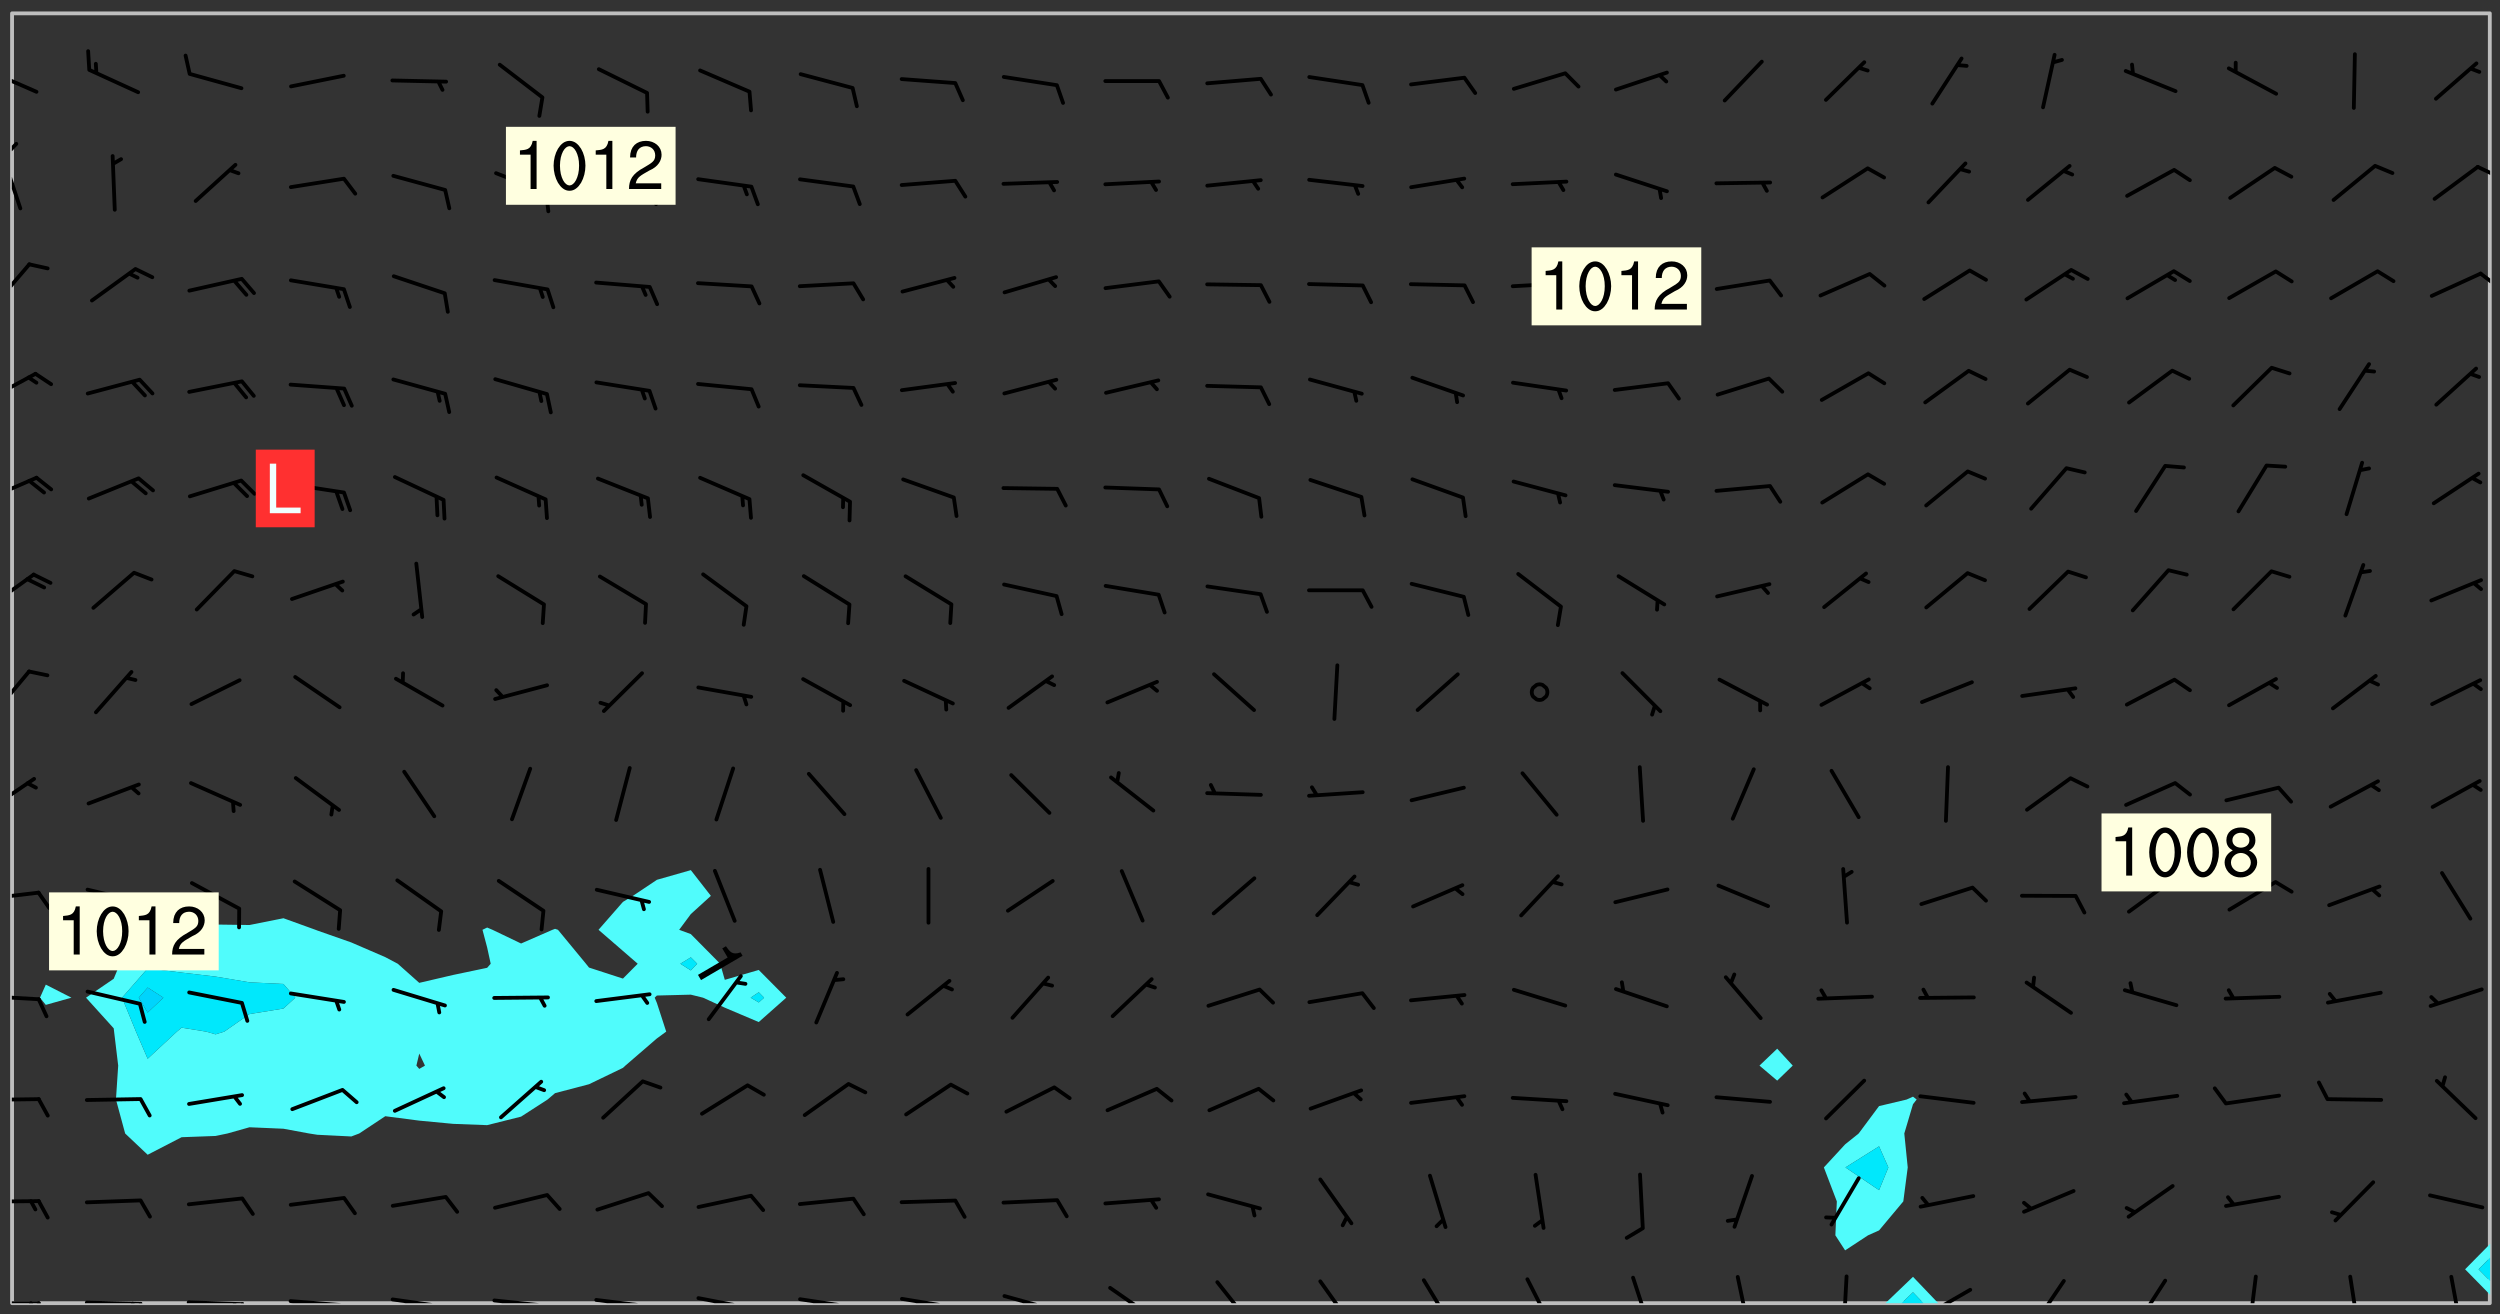 <svg xmlns="http://www.w3.org/2000/svg" role="img" xmlns:xlink="http://www.w3.org/1999/xlink" viewBox="142.45 309.95 326.84 171.84"><rect x="142.45" y="309.95" width="326.84" height="171.84" fill="#333333" stroke="none"/><defs><clipPath id="clip2"><path d="M 144 311.672 L 145 311.672 L 145 480.328 L 144 480.328 Z M 144 311.672"/></clipPath><clipPath id="clip3"><path d="M 144 311.672 L 468 311.672 L 468 480.328 L 144 480.328 Z M 144 311.672"/></clipPath><clipPath id="clip4"><path d="M 388 476 L 396 476 L 396 480.328 L 388 480.328 Z M 388 476"/></clipPath><clipPath id="clip5"><path d="M 391 478 L 394 478 L 394 480.328 L 391 480.328 Z M 391 478"/></clipPath><clipPath id="clip6"><path d="M 467 311.672 L 468 311.672 L 468 473 L 467 473 Z M 467 311.672"/></clipPath><clipPath id="clip7"><path d="M 144 480 L 148 480 L 148 480.328 L 144 480.328 Z M 144 480"/></clipPath><clipPath id="clip8"><path d="M 147 480 L 149 480 L 149 480.328 L 147 480.328 Z M 147 480"/></clipPath><clipPath id="clip9"><path d="M 146 480 L 148 480 L 148 480.328 L 146 480.328 Z M 146 480"/></clipPath><clipPath id="clip10"><path d="M 153 479 L 162 479 L 162 480.328 L 153 480.328 Z M 153 479"/></clipPath><clipPath id="clip11"><path d="M 160 480 L 163 480 L 163 480.328 L 160 480.328 Z M 160 480"/></clipPath><clipPath id="clip12"><path d="M 159 480 L 161 480 L 161 480.328 L 159 480.328 Z M 159 480"/></clipPath><clipPath id="clip13"><path d="M 166 479 L 175 479 L 175 480.328 L 166 480.328 Z M 166 479"/></clipPath><clipPath id="clip14"><path d="M 173 480 L 176 480 L 176 480.328 L 173 480.328 Z M 173 480"/></clipPath><clipPath id="clip15"><path d="M 172 480 L 174 480 L 174 480.328 L 172 480.328 Z M 172 480"/></clipPath><clipPath id="clip16"><path d="M 180 479 L 188 479 L 188 480.328 L 180 480.328 Z M 180 479"/></clipPath><clipPath id="clip17"><path d="M 187 480 L 189 480 L 189 480.328 L 187 480.328 Z M 187 480"/></clipPath><clipPath id="clip18"><path d="M 193 479 L 201 479 L 201 480.328 L 193 480.328 Z M 193 479"/></clipPath><clipPath id="clip19"><path d="M 200 480 L 202 480 L 202 480.328 L 200 480.328 Z M 200 480"/></clipPath><clipPath id="clip20"><path d="M 206 479 L 215 479 L 215 480.328 L 206 480.328 Z M 206 479"/></clipPath><clipPath id="clip21"><path d="M 213 480 L 216 480 L 216 480.328 L 213 480.328 Z M 213 480"/></clipPath><clipPath id="clip22"><path d="M 220 479 L 228 479 L 228 480.328 L 220 480.328 Z M 220 479"/></clipPath><clipPath id="clip23"><path d="M 227 480 L 229 480 L 229 480.328 L 227 480.328 Z M 227 480"/></clipPath><clipPath id="clip24"><path d="M 233 479 L 241 479 L 241 480.328 L 233 480.328 Z M 233 479"/></clipPath><clipPath id="clip25"><path d="M 240 480 L 242 480 L 242 480.328 L 240 480.328 Z M 240 480"/></clipPath><clipPath id="clip26"><path d="M 246 479 L 255 479 L 255 480.328 L 246 480.328 Z M 246 479"/></clipPath><clipPath id="clip27"><path d="M 253 480 L 256 480 L 256 480.328 L 253 480.328 Z M 253 480"/></clipPath><clipPath id="clip28"><path d="M 260 479 L 268 479 L 268 480.328 L 260 480.328 Z M 260 479"/></clipPath><clipPath id="clip29"><path d="M 267 480 L 269 480 L 269 480.328 L 267 480.328 Z M 267 480"/></clipPath><clipPath id="clip30"><path d="M 273 479 L 281 479 L 281 480.328 L 273 480.328 Z M 273 479"/></clipPath><clipPath id="clip31"><path d="M 287 478 L 294 478 L 294 480.328 L 287 480.328 Z M 287 478"/></clipPath><clipPath id="clip32"><path d="M 301 477 L 307 477 L 307 480.328 L 301 480.328 Z M 301 477"/></clipPath><clipPath id="clip33"><path d="M 314 477 L 320 477 L 320 480.328 L 314 480.328 Z M 314 477"/></clipPath><clipPath id="clip34"><path d="M 328 477 L 333 477 L 333 480.328 L 328 480.328 Z M 328 477"/></clipPath><clipPath id="clip35"><path d="M 341 476 L 346 476 L 346 480.328 L 341 480.328 Z M 341 476"/></clipPath><clipPath id="clip36"><path d="M 355 476 L 359 476 L 359 480.328 L 355 480.328 Z M 355 476"/></clipPath><clipPath id="clip37"><path d="M 369 476 L 372 476 L 372 480.328 L 369 480.328 Z M 369 476"/></clipPath><clipPath id="clip38"><path d="M 383 476 L 385 476 L 385 480.328 L 383 480.328 Z M 383 476"/></clipPath><clipPath id="clip39"><path d="M 393 478 L 401 478 L 401 480.328 L 393 480.328 Z M 393 478"/></clipPath><clipPath id="clip40"><path d="M 393 480 L 396 480 L 396 480.328 L 393 480.328 Z M 393 480"/></clipPath><clipPath id="clip41"><path d="M 408 477 L 413 477 L 413 480.328 L 408 480.328 Z M 408 477"/></clipPath><clipPath id="clip42"><path d="M 421 477 L 426 477 L 426 480.328 L 421 480.328 Z M 421 477"/></clipPath><clipPath id="clip43"><path d="M 436 476 L 438 476 L 438 480.328 L 436 480.328 Z M 436 476"/></clipPath><clipPath id="clip44"><path d="M 449 476 L 452 476 L 452 480.328 L 449 480.328 Z M 449 476"/></clipPath><clipPath id="clip45"><path d="M 462 476 L 465 476 L 465 480.328 L 462 480.328 Z M 462 476"/></clipPath><clipPath id="clip46"><path d="M 144 466 L 148 466 L 148 468 L 144 468 Z M 144 466"/></clipPath><clipPath id="clip47"><path d="M 144 453 L 148 453 L 148 454 L 144 454 Z M 144 453"/></clipPath><clipPath id="clip48"><path d="M 144 439 L 148 439 L 148 441 L 144 441 Z M 144 439"/></clipPath><clipPath id="clip49"><path d="M 144 426 L 148 426 L 148 428 L 144 428 Z M 144 426"/></clipPath><clipPath id="clip50"><path d="M 144 411 L 148 411 L 148 416 L 144 416 Z M 144 411"/></clipPath><clipPath id="clip51"><path d="M 144 397 L 147 397 L 147 404 L 144 404 Z M 144 397"/></clipPath><clipPath id="clip52"><path d="M 144 384 L 148 384 L 148 390 L 144 390 Z M 144 384"/></clipPath><clipPath id="clip53"><path d="M 144 372 L 148 372 L 148 376 L 144 376 Z M 144 372"/></clipPath><clipPath id="clip54"><path d="M 144 358 L 148 358 L 148 363 L 144 363 Z M 144 358"/></clipPath><clipPath id="clip55"><path d="M 144 344 L 147 344 L 147 351 L 144 351 Z M 144 344"/></clipPath><clipPath id="clip56"><path d="M 466 345 L 468 345 L 468 348 L 466 348 Z M 466 345"/></clipPath><clipPath id="clip57"><path d="M 144 330 L 146 330 L 146 338 L 144 338 Z M 144 330"/></clipPath><clipPath id="clip58"><path d="M 144 328 L 145 328 L 145 331 L 144 331 Z M 144 328"/></clipPath><clipPath id="clip59"><path d="M 466 331 L 468 331 L 468 334 L 466 334 Z M 466 331"/></clipPath><clipPath id="clip60"><path d="M 144 318 L 148 318 L 148 323 L 144 323 Z M 144 318"/></clipPath><g id="surface1930" clip-path="url(#clip1)"><path fill="#fff" fill-opacity="0" fill-rule="evenodd" d="M 0 0 L 1000 0 L 1000 1000 L 0 1000 Z M 0 0"/><path fill="#d3d3d3" fill-opacity="0" fill-rule="evenodd" d="M162.152 355.867L161.918 356.16 161.977 356.395 162.094 356.566 162.27 356.801 162.562 357.148 162.676 357.207 162.793 357.035 162.852 356.801 163.027 356.625 163.492 356.449 164.191 356.449 164.426 356.742 164.715 357.559 164.773 357.734 164.949 357.965 165.301 358.199 166 358.898 166.172 359.074 166.406 359.422 166.641 359.832 166.93 360.414 167.34 360.879 167.57 361.113 167.805 361.289 167.922 361.52 168.098 361.812 168.27 362.977 168.27 363.211 168.328 363.5 168.387 363.617 168.504 363.734 168.852 364.145 168.969 364.316 169.145 364.492 169.32 364.727 169.438 364.898 169.609 365.25 169.668 365.484 169.902 365.891 170.137 365.832 169.961 366.008 169.902 366.938 169.32 366.938 169.086 366.824 168.738 366.938 168.621 367.055 168.562 367.348 168.504 367.523 168.387 367.695 167.922 367.988 167.863 368.223 167.805 368.336 167.805 368.98 167.863 369.152 167.863 369.562 167.922 369.621 167.922 370.027 167.98 370.434 168.098 370.609 168.156 370.668 168.387 371.309 168.328 371.602 168.328 372.301 168.27 372.883 168.27 373.117 168.211 373.348 168.156 373.699 168.156 375.621 168.211 375.738 168.637 375.738 168.27 375.855 168.246 376.207 169.137 377.375 170.879 377.914 172.219 378.273 172.219 378.812 172.309 379.621 172.844 380.336 174.363 380.605 175.254 380.52 175.344 381.684 175.879 381.863 177.039 381.684 179.094 380.699 180.254 380.336 182.133 380.16 183.828 379.98 183.648 380.699 182.133 380.785 180.883 380.875 180.078 381.145 179.004 381.953 179.273 382.672 179.809 383.57 179.629 384.195 179.363 385.004 179.629 386.082 180.254 386.98 181.059 387.16 182.309 386.98 182.043 387.703 182.141 388.207 182.195 388.5 182.195 388.672 182.254 388.965 182.254 389.371 182.43 389.488 182.781 389.605 183.188 389.605 183.48 389.43 183.594 389.312 183.652 389.195 183.77 388.965 183.828 388.789 184.18 388.324 184.41 388.148 184.586 388.09 184.762 388.148 184.82 388.324 184.938 389.312 184.992 389.781 185.051 389.953 185.168 390.188 185.344 390.246 186.16 390.305 186.449 390.305 186.566 390.539 186.625 390.945 186.684 391.297 186.684 392.402 186.801 392.695 186.918 393.043 187.207 393.742 187.383 394.094 187.965 394.848 188.316 395.023 188.488 395.082 188.957 395.316 189.598 395.781 189.945 396.016 190.238 396.191 190.531 396.246 190.762 396.309 191.578 396.656 191.871 396.832 191.984 397.004 192.336 397.355 192.453 397.531 192.977 398.172 192.977 398.461 193.035 398.812 193.035 399.16 193.094 399.512 193.152 399.801 193.27 399.859 193.441 399.918 193.617 399.918 194.199 400.152 194.375 400.27 194.551 400.559 194.727 400.793 194.84 401.027 195.133 401.258 195.25 401.375 195.25 401.785 195.309 401.84 195.598 402.074 195.832 402.191 195.891 402.309 196.008 402.48 196.066 402.598 196.297 402.832 196.355 403.008 196.59 403.066 196.707 403.125 196.59 403.238 196.531 403.355 196.531 403.473 196.414 403.766 196.297 404.055 196.297 404.637 196.473 404.754 196.59 404.812 196.648 404.93 196.766 405.047 196.879 405.105 197.055 405.453 197.113 405.805 197.172 406.211 197.172 406.387 197.113 406.562 196.996 407.262 196.996 407.434 197.113 407.609 197.406 407.902 197.812 407.902 197.988 408.02 198.105 408.191 198.223 408.484 198.223 408.719 197.695 408.719 197.465 408.484 197.23 408.484 197.055 408.543 196.996 409.242 197.055 409.59 197.172 409.766 197.348 410.176 197.465 410.406 197.754 410.875 197.93 410.93 198.453 410.93 198.688 410.988 199.445 411.629 199.504 411.922 199.504 412.156 199.562 412.215 199.793 412.562 199.793 412.914 199.676 413.086 199.676 413.379 199.969 413.668 200.262 413.844 200.434 413.902 200.727 414.078 201.02 414.195 201.602 414.602 201.891 414.836 202.184 415.012 202.402 415.172 202.418 415.184 202.648 415.359 203.289 415.883 203.465 416.117 203.582 416.293 203.758 416.469 203.871 416.641 203.871 417.281 203.988 417.457 204.457 417.574 205.039 417.691 205.273 417.75 205.504 417.863 205.797 417.98 205.91 418.039 206.496 418.391 206.785 418.562 206.961 418.625 207.137 418.68 207.312 418.738 208.012 419.09 208.301 419.266 208.535 419.32 208.824 419.496 209.059 419.613 209.699 420.02 209.992 420.137 210.164 420.195 210.398 420.254 210.809 420.312 211.039 420.371 211.273 420.488 211.332 420.66 210.922 420.836 211.391 420.895 211.449 421.188 211.562 421.422 211.738 421.477 211.973 421.535 212.148 421.594 212.555 421.711 213.195 421.945 213.312 422.117 213.371 422.352 213.371 422.527 213.312 422.645 213.254 423.051 213.488 423.285 213.605 423.344 213.953 423.461 214.594 423.691 214.77 423.809 215.059 423.926 215.234 424.102 215.469 424.566 216.051 425.672 216.227 425.848 216.574 426.023 216.75 426.141 217.102 426.258 218.148 426.781 218.383 426.84 218.848 426.953 219.141 427.012 219.605 427.188 220.363 427.77 220.598 428.004 220.945 428.469 221.121 428.645 221.41 428.879 222.227 429.578 222.52 429.754 222.809 430.043 223.102 430.219 223.395 430.508 224.09 431.148 224.266 431.324 224.559 431.559 224.848 431.793 225.316 432.082 225.957 432.664 226.305 432.898 226.539 433.191 226.887 433.539 227.238 434.004 228.172 434.996 228.52 435.402 228.637 435.578 228.871 435.637 228.984 435.754 229.629 435.93 229.859 436.043 230.094 436.102 230.387 436.277 230.617 436.395 231.551 437.094 231.957 437.5 232.191 437.676 232.598 437.852 232.832 437.969 233.648 438.316 233.996 438.551 234.23 438.668 234.523 438.957 234.754 439.074 235.512 439.426 235.863 439.598 236.094 439.656 236.387 439.773 236.621 439.832 237.492 440.008 238.309 440.008 238.777 440.238 238.949 440.297 239.824 440.996 240.289 441.113 240.582 441.172 240.758 441.23 240.988 441.289 241.457 441.348 241.805 441.406 242.156 441.465 242.562 441.523 242.855 441.523 243.027 441.582 243.027 441.812 243.203 441.988 243.496 441.988 243.844 442.047 244.195 442.105 244.895 442.223 245.535 442.223 246 441.988 246.293 441.812 246.465 441.695 246.875 441.523 247.164 441.348 248.098 440.883 248.566 440.59 249.09 440.297 249.555 440.125 250.02 439.949 251.07 439.484 251.359 439.367 251.77 439.25 252.059 439.133 252.586 438.957 254.102 438.258 254.684 437.91 254.973 437.852 255.266 437.793 255.613 437.676 256.488 437.445 256.84 437.328 256.953 437.328 257.188 437.27 258.062 437.035 258.297 436.977 259.109 436.977 259.461 436.918 260.277 436.801 260.449 436.742 260.801 436.688 261.094 436.629 261.324 436.57 262.141 436.395 262.316 436.336 262.664 436.336 262.898 436.277 263.363 436.16 264.121 435.988 264.355 435.93 264.703 435.93 265.113 435.812 265.402 435.754 266.688 435.695 266.977 435.695 267.387 435.637 267.617 435.578 267.793 435.578 268.668 435.461 269.074 435.461 269.484 435.344 269.832 435.344 270.184 435.23 271.055 435.172 272.805 435.172 273.852 435.461 274.262 435.578 274.551 435.695 274.902 435.812 275.191 435.93 276.242 436.102 276.531 436.16 276.824 436.16 277.117 436.219 277.289 436.277 277.699 436.336 277.871 436.395 277.988 436.453 278.105 436.453 278.223 436.512 278.574 436.57 278.688 436.57 279.098 436.637 281.02 437.031 282.945 437.426 284.465 437.875 286.16 438.594 288.305 439.398 289.91 438.68 291.34 437.875 292.5 436.797 293.75 436.348 296.785 435.629 298.66 435.27 300.805 433.922 303.039 432.668 305.539 431.41 307.234 430.961 309.02 430.781 310.18 430.512 310.805 431.051 312.145 430.781 312.859 429.793 313.844 428.449 314.289 428.27 315.094 427.91 316.969 427.371 318.754 426.922 320.004 426.652 321.164 426.562 322.863 426.473 324.824 426.203 326.074 426.113 326.613 426.113 327.238 426.023 328.129 426.023 330.273 425.844 332.684 425.664 335.273 425.574 336.969 425.754 338.578 425.844 340.008 426.203 341.168 426.922 343.043 427.91 344.203 429.438 344.469 430.152 345.098 430.242 345.453 431.141 345.988 431.68 346.523 433.207 347.598 433.566 348.133 433.566 347.328 434.102 347.418 435.809 348.133 438.504 349.023 439.309 349.918 440.297 350.633 441.555 352.418 442.094 353.938 441.914 354.293 443.258 355.902 442.453 356.883 441.914 357.152 442.184 357.469 441.969 357.688 441.824 358.488 442.273 358.938 441.914 359.293 441.914 359.828 441.645 360.367 440.926 360.902 440.656 361.527 439.668 362.688 440.117 363.527 440.488 364.922 441.105 366.617 440.926 368.223 440.926 370.008 441.016 370.188 439.309 370.723 437.965 371.527 438.234 372.02 439.082 372.422 439.488 372.332 440.027 372.332 440.387 373.047 440.836 373.758 440.566 375.188 440.566 375.547 441.555 375.992 442.812 376.707 444.156 377.957 444.785 379.652 445.414 380.367 445.234 380.547 444.695 381.527 444.605 381.977 444.965 382.062 446.223 381.797 446.852 381.262 447.031 381.262 447.57 381.977 448.555 382.242 449.094 383.227 450.082 384.027 451.16 383.762 451.52 383.672 452.418 383.047 454.75 382.691 456.816 382.602 458.609 382.422 459.328 382.332 459.867 382.332 461.305 381.352 463.188 380.992 464.895 380.457 465.793 379.652 466.961 379.387 467.5 381.441 468.754 381.527 469.113 381.172 469.652 381.082 469.473 381.082 470.281 381.172 471.719 380.727 472.434 379.652 472.527 379.387 473.242 379.922 474.141 380.727 474.859 381.887 475.668 383.227 475.938 383.672 476.297 383.316 476.746 381.527 476.656 380.277 476.207 379.562 475.488 378.938 475.398 378.762 478.988 378.574 480.297 467.934 480.297 467.934 311.703 412.664 311.703 412.664 360.785 413.426 360.91 416.715 361.453 418.738 364.289 418.738 367.043 421.09 367.375 423.438 367.707 427.488 367.707 426.109 371.867 424.086 372.574 422.062 373.277 421.52 373.621 418.926 375.238 418.738 375.355 416.715 373.277 415.984 370.535 413.312 368.457 411.938 364.957 411.871 364.875 409.914 362.203 412.664 360.785 412.664 311.703 294.422 311.703 294.422 403.117 294.539 403.148 294.672 403.16 294.746 403.234 294.852 403.281 294.941 403.34 295.027 403.398 295.117 403.457 295.414 403.754 295.473 403.844 295.504 403.961 295.531 404.078 295.547 404.215 295.516 404.332 295.457 404.422 295.398 404.508 295.355 404.613 295.309 404.715 295.281 404.836 295.281 404.98 295.457 405.25 295.605 405.398 295.68 405.484 295.754 405.559 295.797 405.664 295.859 405.754 295.918 405.84 295.961 405.945 296.02 406.035 296.066 406.137 296.109 406.242 296.168 406.328 296.285 406.508 296.359 406.582 296.422 406.668 296.48 406.758 296.523 406.863 296.582 406.953 296.641 407.039 296.703 407.129 296.762 407.219 296.805 407.32 296.922 407.5 296.996 407.574 297.055 407.66 297.129 407.734 297.219 407.793 297.324 407.84 297.473 407.84 297.605 407.824 297.738 407.84 297.84 407.793 297.914 407.719 297.961 407.617 297.945 407.484 297.945 407.336 297.898 407.23 297.871 407.113 297.824 407.012 297.797 406.891 297.754 406.789 297.691 406.699 297.648 406.598 297.605 406.492 297.574 406.375 297.559 406.242 297.547 406.105 297.633 406.047 297.691 405.961 297.812 405.93 297.855 406.035 297.871 406.168 297.871 406.285 297.93 406.387 297.988 406.477 298.078 406.535 298.227 406.684 298.285 406.773 298.328 406.879 298.316 406.98 298.402 407.039 298.508 407.086 298.594 407.145 298.684 407.203 298.758 407.277 298.641 407.305 298.535 407.352 298.449 407.41 298.375 407.484 298.316 407.574 298.254 407.66 298.227 407.781 298.18 407.883 298.137 407.988 298.105 408.105 298.094 408.238 298.078 408.371 298.078 408.52 298.105 408.637 298.152 408.742 298.195 408.844 298.254 408.934 298.328 409.008 298.418 409.066 298.492 409.141 298.582 409.199 298.641 409.289 298.684 409.395 298.73 409.496 298.848 409.527 298.98 409.543 299.129 409.543 299.246 409.512 299.352 409.555 299.395 409.66 299.441 409.762 299.469 409.883 299.5 410 299.527 410.117 299.559 410.238 299.586 410.355 299.691 410.398 299.793 410.445 299.926 410.43 300.074 410.578 300.137 410.664 300.211 410.738 300.281 410.812 300.371 410.875 300.477 410.918 300.578 410.961 300.695 410.992 300.832 411.008 300.949 410.977 301.023 410.902 301.051 410.785 301.039 410.652 301.008 410.531 300.98 410.414 301.023 410.309 301.141 410.309 301.23 410.371 301.348 410.398 301.496 410.398 301.629 410.414 301.777 410.414 301.91 410.43 302.043 410.414 302.191 410.414 302.324 410.398 302.457 410.387 302.594 410.398 302.711 410.371 302.844 410.355 303.035 410.297 302.977 410.473 302.961 410.605 302.934 410.727 302.918 410.859 302.859 410.945 302.727 410.961 302.621 411.008 302.516 411.051 302.398 411.082 302.281 411.109 302.016 411.141 301.867 411.141 301.734 411.156 301.66 411.23 301.719 411.316 301.867 411.465 301.984 411.645 302.059 411.715 302.148 411.777 302.238 411.836 302.324 411.895 302.414 411.953 302.516 411.996 302.621 412.059 302.727 412.102 302.812 412.16 302.918 412.207 303.02 412.25 303.199 412.367 303.258 412.457 303.215 412.559 303.168 412.664 303.184 412.797 303.406 413.02 303.465 413.109 303.508 413.211 303.539 413.332 303.582 413.434 303.598 413.566 303.629 413.684 303.641 413.82 303.672 413.938 303.82 414.086 303.922 414.129 304.027 414.172 304.145 414.203 304.277 414.219 304.414 414.234 304.531 414.234 304.648 414.203 304.738 414.145 304.781 414.039 304.828 413.938 304.871 413.832 304.902 413.715 304.914 413.582 304.914 413.434 304.902 413.301 304.887 413.168 304.855 413.051 304.812 412.945 304.766 412.84 304.723 412.738 304.68 412.633 304.664 412.5 304.68 412.367 304.707 412.25 304.738 412.133 304.766 412.012 304.812 411.91 304.902 411.852 304.988 411.789 305.062 411.715 305.152 411.656 305.375 411.434 305.434 411.348 305.508 411.273 305.625 411.094 305.684 411.008 305.684 410.859 305.609 410.785 305.508 410.738 305.402 410.695 305.301 410.652 305.242 410.562 305.195 410.457 305.168 410.34 305.258 410.281 305.375 410.25 305.477 410.207 305.656 410.09 305.805 409.941 305.816 409.809 305.805 409.703 305.715 409.645 305.582 409.66 305.434 409.66 305.301 409.676 305.168 409.66 305.047 409.629 304.961 409.57 304.887 409.496 304.828 409.406 304.766 409.32 304.648 409.141 304.59 409.055 304.621 408.934 304.707 408.875 304.828 408.844 304.887 408.758 304.887 408.637 304.855 408.52 304.797 408.43 304.738 408.344 304.691 408.238 304.664 408.121 304.648 407.988 304.707 407.898 304.781 407.824 304.871 407.766 304.988 407.586 305.062 407.512 305.121 407.426 305.27 407.277 305.391 407.246 305.523 407.23 305.656 407.246 305.73 407.32 305.773 407.426 305.789 407.559 305.758 407.676 305.641 407.707 305.508 407.719 305.359 407.867 305.316 407.973 305.27 408.074 305.242 408.195 305.211 408.312 305.211 408.461 305.242 408.578 305.285 408.684 305.344 408.773 305.418 408.844 305.492 408.918 305.609 408.949 305.73 408.977 305.848 408.949 305.98 408.934 306.098 408.934 306.188 408.992 306.262 409.066 306.309 409.172 306.367 409.258 306.469 409.305 306.602 409.32 306.707 409.363 306.793 409.422 306.781 409.527 306.707 409.602 306.527 409.719 306.469 409.809 306.379 409.867 306.309 409.941 306.234 410.016 306.172 410.105 306.145 410.223 306.129 410.355 306.145 410.488 306.129 410.621 306.129 410.77 306.145 410.902 306.172 411.02 306.203 411.141 306.277 411.215 306.367 411.273 306.453 411.332 306.543 411.391 306.66 411.422 306.66 411.508 306.559 411.555 306.469 411.613 306.203 411.645 306.086 411.672 305.938 411.672 305.832 411.715 305.73 411.762 305.672 411.852 305.609 412.086 305.598 412.219 305.566 412.34 305.551 412.473 305.551 412.766 305.539 412.898 305.551 413.035 305.566 413.168 305.699 413.184 305.832 413.195 305.953 413.227 306.039 413.285 306.113 413.359 306.16 413.465 306.203 413.566 306.219 413.699 306.219 414.145 306.203 414.277 306.203 414.723 306.234 414.988 306.262 415.105 306.277 415.238 306.309 415.355 306.395 415.566 306.426 415.832 306.426 415.98 306.395 416.098 306.367 416.215 306.336 416.336 306.309 416.453 306.277 416.57 306.246 416.691 306.234 416.824 306.219 416.957 306.309 417.016 306.426 416.984 306.527 417 306.574 417.105 306.543 417.371 306.543 417.812 306.5 417.918 306.453 418.023 306.41 418.125 306.367 418.23 306.309 418.316 306.277 418.438 306.234 418.555 306.203 418.672 306.188 418.805 306.203 418.938 306.262 419.027 306.367 419.074 306.453 419.133 306.512 419.219 306.5 419.355 306.469 419.473 306.426 419.574 306.426 420.02 306.41 420.152 306.41 420.301 306.379 420.418 306.336 420.523 306.309 420.641 306.262 420.746 306.219 420.848 306.188 420.969 306.16 421.086 306.129 421.219 306.098 421.336 306.07 421.453 306.027 421.559 305.996 421.676 305.965 421.797 305.953 421.93 305.938 422.062 305.938 422.359 305.965 422.477 305.965 422.625 306.012 423.023 306.039 423.141 306.098 423.23 306.219 423.262 306.367 423.262 306.5 423.246 306.559 423.336 306.559 423.453 306.5 423.543 306.41 423.602 306.309 423.645 306.203 423.691 306.113 423.75 306.027 423.809 305.891 423.824 305.773 423.793 305.641 423.777 305.539 423.824 305.477 423.91 305.465 424.047 305.449 424.18 305.418 424.297 305.391 424.414 305.375 424.547 305.344 424.668 305.344 424.965 305.359 425.098 305.391 425.215 305.391 425.363 305.402 425.496 305.402 425.645 305.375 425.762 305.328 425.863 305.301 425.984 305.27 426.102 305.211 426.191 305.137 426.266 305.035 426.309 304.93 426.355 304.812 426.383 304.691 426.414 304.59 426.367 304.648 426.281 304.754 426.234 304.781 426.117 304.812 426 304.84 425.879 304.871 425.762 304.871 425.613 304.887 425.48 304.855 425.363 304.812 425.258 304.707 425.273 304.633 425.348 304.531 425.391 304.441 425.453 304.367 425.527 304.324 425.629 304.309 425.762 304.277 425.879 304.25 426 304.219 426.117 304.191 426.234 304.16 426.355 304.133 426.473 304.102 426.59 304.059 426.695 303.969 426.754 303.879 426.754 303.762 426.723 303.73 426.637 303.746 426.5 303.715 426.383 303.715 426.234 303.703 426.102 303.703 425.953 303.641 425.719 303.613 425.598 303.57 425.496 303.523 425.391 303.465 425.305 303.406 425.215 303.363 425.109 303.301 425.023 303.152 424.875 303.082 424.801 302.977 424.754 302.871 424.711 302.77 424.668 302.473 424.371 302.383 424.297 302.297 424.238 302.191 424.195 302.102 424.133 302.016 424.074 301.91 424.031 301.82 423.973 301.734 423.91 301.66 423.84 301.555 423.793 301.469 423.734 301.363 423.691 301.273 423.629 301.172 423.586 301.066 423.543 300.98 423.484 300.875 423.438 300.77 423.395 300.668 423.348 300.578 423.289 300.477 423.246 300.371 423.203 300.281 423.141 300.164 423.113 300.031 423.098 299.898 423.113 299.75 423.113 299.617 423.129 299.5 423.098 299.41 423.039 299.336 422.965 299.246 422.906 299.145 422.859 298.996 422.859 298.875 422.832 298.773 422.789 298.699 422.715 298.582 422.535 298.492 422.477 298.391 422.434 298.301 422.371 298.195 422.328 298.105 422.27 298.02 422.211 297.914 422.164 297.855 422.078 297.797 421.988 297.754 421.883 297.707 421.781 297.633 421.707 297.547 421.648 297.473 421.574 297.383 421.516 297.16 421.293 297.117 421.188 297.086 420.922 297.191 420.879 297.336 420.879 297.441 420.922 297.516 420.996 297.605 421.055 297.691 421.113 297.797 421.16 297.887 421.219 298.035 421.367 298.105 421.441 298.254 421.59 298.316 421.676 298.391 421.75 298.477 421.809 298.551 421.883 298.641 421.945 298.73 422.004 298.816 422.062 299.086 422.238 299.188 422.285 299.293 422.328 299.395 422.371 299.441 422.297 299.5 422.211 299.574 422.137 299.645 422.062 299.75 422.105 299.824 422.18 299.883 422.27 299.926 422.371 299.973 422.477 300.016 422.582 300.137 422.609 300.254 422.582 300.328 422.492 300.371 422.387 300.43 422.297 300.504 422.223 300.609 422.18 300.727 422.152 300.859 422.164 300.949 422.223 301.098 422.371 301.156 422.461 301.199 422.566 301.246 422.668 301.289 422.773 301.332 422.875 301.438 422.922 301.543 422.965 301.676 422.98 301.762 422.922 301.82 422.832 301.895 422.758 302 422.715 302.117 422.742 302.223 422.789 302.324 422.832 302.43 422.875 302.531 422.922 302.711 423.039 302.711 423.156 302.695 423.289 302.711 423.422 302.727 423.559 302.785 423.645 302.887 423.691 303.008 423.719 303.125 423.75 303.273 423.75 303.391 423.719 303.449 423.629 303.629 423.512 303.688 423.422 303.762 423.348 303.82 423.262 303.938 423.082 304.117 422.965 304.234 422.996 304.324 423.055 304.367 423.129 304.352 423.262 304.352 423.379 304.441 423.438 304.59 423.438 304.723 423.422 304.855 423.41 305.121 423.379 305.227 423.336 305.344 423.305 305.465 423.277 305.539 423.203 305.609 423.129 305.672 423.039 305.656 422.934 305.609 422.832 305.508 422.789 305.402 422.773 305.285 422.801 305.02 422.832 304.871 422.832 304.797 422.758 304.707 422.699 304.59 422.668 304.473 422.641 304.34 422.625 304.191 422.625 304.059 422.641 303.762 422.641 303.656 422.594 303.508 422.445 303.465 422.344 303.406 422.254 303.629 422.031 303.715 421.973 303.82 421.93 303.938 421.898 304.07 421.883 304.203 421.898 304.34 421.914 304.441 421.957 304.574 421.945 304.664 421.883 304.766 421.84 304.828 421.75 304.781 421.648 304.691 421.59 304.574 421.559 304.473 421.516 304.414 421.426 304.352 421.336 304.352 421.219 304.367 421.086 304.473 421.039 304.547 420.969 304.547 420.848 304.457 420.789 304.426 420.672 304.516 420.613 304.59 420.539 304.633 420.434 304.691 420.344 304.738 420.242 304.754 420.109 304.754 419.961 304.707 419.855 304.664 419.754 304.574 419.695 304.441 419.68 304.34 419.637 304.203 419.621 304.086 419.59 303.641 419.59 303.508 419.574 303.375 419.562 303.242 419.547 303.125 419.516 302.977 419.516 302.844 419.5 302.711 419.488 302.445 419.457 302.324 419.414 302.238 419.355 302.164 419.281 302.164 419.133 302.176 419 302.281 418.953 302.383 418.91 302.516 418.895 302.668 418.895 302.801 418.879 303.094 418.879 303.215 418.91 303.316 418.953 303.406 419.012 303.641 419.074 303.762 419.027 303.852 418.969 303.953 418.926 304.086 418.91 304.191 418.953 304.293 419 304.426 419.012 304.547 418.984 304.691 418.984 304.812 418.953 304.93 418.926 305.035 418.879 305.109 418.805 305.195 418.746 305.344 418.598 305.402 418.512 305.449 418.406 305.477 418.289 305.492 418.184 305.391 418.141 305.301 418.082 305.184 418.051 305.078 418.008 304.988 417.945 304.914 417.859 304.84 417.785 304.738 417.742 304.633 417.695 304.531 417.652 304.473 417.562 304.426 417.461 304.34 417.25 304.277 417.164 304.219 417.074 304.145 417 304.059 416.941 303.789 416.941 303.672 416.973 303.582 417.031 303.48 417.074 303.348 417.09 303.242 417.074 303.215 416.957 303.152 416.867 303.035 416.836 302.934 416.793 302.785 416.645 302.754 416.527 302.738 416.422 302.812 416.348 302.992 416.23 303.109 416.203 303.227 416.172 303.363 416.188 303.465 416.23 303.57 416.273 303.672 416.32 303.777 416.363 303.895 416.395 304.027 416.41 304.145 416.438 304.277 416.453 304.383 416.438 304.473 416.379 304.398 416.305 304.293 416.262 304.219 416.188 304.145 416.098 303.996 415.949 303.91 415.891 303.82 415.832 303.746 415.758 303.656 415.699 303.555 415.652 303.434 415.625 303.332 415.578 303.227 415.535 303.109 415.504 303.008 415.461 302.887 415.43 302.738 415.43 302.621 415.461 302.516 415.504 302.43 415.566 302.25 415.684 302.164 415.742 302.074 415.801 301.969 415.848 301.883 415.906 301.777 415.949 301.676 415.992 301.57 416.039 301.496 416.113 301.438 416.203 301.379 416.289 301.332 416.395 301.273 416.48 301.199 416.555 301.066 416.543 300.949 416.512 300.832 416.512 300.758 416.586 300.668 416.645 300.594 416.719 300.504 416.777 300.418 416.836 300.312 416.883 300.211 416.926 300.074 416.941 299.973 416.898 299.824 416.75 299.719 416.703 299.633 416.703 299.527 416.75 299.426 416.793 299.305 416.824 299.188 416.793 299.113 416.719 299.113 416.602 299.145 416.48 299.219 416.41 299.277 416.32 299.352 416.246 299.469 416.215 299.574 416.172 299.867 416.172 300 416.156 300.137 416.141 300.238 416.098 300.328 416.039 300.43 415.992 300.52 415.934 300.652 415.922 300.742 415.98 300.875 415.992 300.965 415.934 301.051 415.875 301.156 415.832 301.246 415.773 301.332 415.711 301.422 415.652 301.57 415.504 301.629 415.418 301.688 415.328 301.793 415.285 301.926 415.27 302.043 415.297 302.164 415.328 302.223 415.27 302.281 415.18 302.312 414.914 302.34 414.797 302.445 414.809 302.578 414.824 302.68 414.781 302.77 414.723 302.828 414.633 302.902 414.559 302.961 414.469 303.008 414.367 303.02 414.234 303.008 414.102 302.961 413.996 302.812 413.848 302.754 413.758 302.695 413.672 302.652 413.566 302.652 413.121 302.668 412.988 302.668 412.84 302.68 412.707 302.621 412.648 302.531 412.707 302.43 412.664 302.25 412.547 302.164 412.488 302.102 412.398 302.043 412.309 301.969 412.234 301.883 412.176 301.762 412.207 301.66 412.219 301.555 412.266 301.469 412.324 301.363 412.367 301.215 412.516 301.125 412.574 301.039 412.633 300.949 412.695 300.844 412.738 300.711 412.754 300.711 412.633 300.816 412.59 300.934 412.559 301.008 412.488 301.051 412.383 301.051 412.234 301.023 412.117 300.875 411.969 300.742 411.953 300.594 411.953 300.477 411.984 300.371 412.027 300.27 412.07 300.18 412.133 300.062 412.16 299.988 412.086 300 411.953 299.957 411.852 299.914 411.746 299.824 411.688 299.707 411.715 299.586 411.746 299.469 411.777 299.367 411.82 299.246 411.852 299.145 411.895 299.039 411.938 298.949 411.996 298.848 412.012 298.848 411.895 298.863 411.762 298.805 411.672 298.73 411.715 298.582 411.863 298.523 411.953 298.449 412.027 298.402 412.133 298.359 412.234 298.285 412.309 298.227 412.398 298.152 412.473 298.094 412.559 298.02 412.633 297.93 412.695 297.855 412.766 297.781 412.84 297.68 412.855 297.547 412.871 297.441 412.828 297.441 412.707 297.59 412.559 297.633 412.457 297.691 412.367 297.738 412.266 297.781 412.16 297.84 412.07 297.871 411.953 297.914 411.852 297.945 411.73 297.973 411.613 298.02 411.508 298.062 411.406 298.105 411.301 298.18 411.23 298.27 411.168 298.359 411.109 298.461 411.066 298.758 411.066 299.023 411.035 299.129 410.992 299.055 410.918 298.938 410.887 298.832 410.844 298.742 410.785 298.641 410.738 298.551 410.68 298.449 410.637 298.344 410.594 298.254 410.531 298.168 410.473 298.062 410.43 297.961 410.387 297.84 410.355 297.723 410.324 297.621 410.281 297.5 410.25 297.398 410.207 297.309 410.148 297.266 410.043 297.25 409.91 297.352 409.867 297.484 409.852 297.621 409.867 297.754 409.852 297.855 409.809 297.914 409.719 297.93 409.613 297.84 409.555 297.766 409.48 297.664 409.438 297.574 409.379 297.426 409.23 297.383 409.125 297.367 408.992 297.367 408.699 297.309 408.609 297.219 408.551 297.145 408.477 297.102 408.371 297.07 408.254 297.012 408.164 296.938 408.09 296.82 408.062 296.746 407.988 296.656 407.93 296.566 407.867 296.48 407.809 296.406 407.734 296.348 407.648 296.301 407.543 296.215 407.484 296.066 407.336 295.871 407.277 295.738 407.293 295.637 407.336 295.562 407.41 295.516 407.512 295.473 407.617 295.414 407.707 295.355 407.793 295.059 408.09 294.969 408.148 294.883 408.148 294.82 408.062 294.777 407.957 294.809 407.84 294.867 407.75 294.895 407.633 294.883 407.5 294.793 407.438 294.688 407.484 294.57 407.512 294.453 407.543 294.184 407.719 294.082 407.766 293.965 407.793 293.859 407.84 293.77 407.898 293.668 407.941 293.609 407.855 293.562 407.75 293.578 407.617 293.625 407.512 293.695 407.438 293.77 407.367 293.828 407.277 293.828 407.129 293.785 407.023 293.547 407.023 293.445 407.07 293.414 407.188 293.387 407.305 293.355 407.426 293.281 407.469 293.148 407.484 293.074 407.438 293.031 407.336 292.988 407.23 292.941 407.129 292.898 407.023 292.777 407.055 292.676 407.098 292.543 407.113 292.426 407.145 292.32 407.188 292.23 407.246 292.129 407.293 292.008 407.32 291.875 407.336 291.773 407.293 291.715 407.203 291.668 407.098 291.625 406.996 291.582 406.891 291.582 406.773 291.641 406.684 291.727 406.625 291.906 406.508 292.008 406.461 292.113 406.418 292.219 406.359 292.32 406.316 292.41 406.254 292.512 406.211 292.617 406.152 292.719 406.105 292.809 406.047 292.914 406.004 293.016 405.961 293.105 405.898 293.207 405.855 293.344 405.84 293.461 405.871 293.562 405.914 293.684 405.945 293.785 405.988 293.891 406.035 293.992 406.078 294.098 406.121 294.199 406.168 294.305 406.211 294.406 406.254 294.512 406.301 294.598 406.359 294.703 406.402 294.82 406.434 294.926 406.477 295.027 406.523 295.117 406.582 295.223 406.625 295.324 406.668 295.43 406.715 295.547 406.742 295.648 406.789 295.77 406.816 295.918 406.816 296.004 406.758 296.02 406.656 296.078 406.566 296.051 406.449 295.977 406.375 295.859 406.195 295.785 406.121 295.695 406.047 295.516 405.93 295.43 405.871 295.324 405.828 295.223 405.781 294.953 405.605 294.895 405.516 294.82 405.441 294.762 405.352 294.719 405.25 294.688 405.133 294.672 404.996 294.672 404.434 294.66 404.301 294.645 404.168 294.613 404.051 294.598 403.918 294.586 403.785 294.555 403.664 294.332 403.441 294.273 403.355 294.258 403.25 294.289 403.133 294.422 403.117 294.422 311.703 172.992 311.703 172.992 313.156 172.934 313.391 172.582 314.441 172.41 314.965 172.293 315.312 172.117 315.723 172 315.895 171.766 316.188 171.535 316.246 171.184 316.246 171.066 316.305 170.836 316.711 170.836 317.004 170.953 317.18 171.184 317.41 171.301 317.645 171.941 318.402 172.234 318.867 172.41 319.102 172.641 319.453 172.875 319.801 173.516 320.617 173.691 321.082 173.863 321.492 173.98 322.188 174.156 322.656 174.273 324.055 174.332 324.52 174.332 325.395 174.449 326.441 174.449 331.223 174.391 331.688 174.039 332.969 173.863 333.492 173.75 333.902 173.398 334.832 172.934 336 172.699 336.582 172.582 336.758 172.41 337.105 172.234 337.512 171.883 338.328 171.824 338.621 171.711 338.914 171.594 339.203 171.535 339.379 171.418 340.254 171.359 340.66 171.301 340.777 171.242 340.953 171.184 341.125 170.953 341.652 170.836 341.824 170.836 342.059 170.719 342.293 170.66 342.465 170.484 343.051 170.484 343.34 170.426 343.516 170.426 343.809 170.367 343.922 170.309 344.449 170.309 344.621 170.254 344.855 170.254 347.477 170.078 348.293 169.961 348.469 169.785 348.703 169.668 348.875 169.555 349.109 168.969 350.043 168.738 350.332 168.445 350.797 168.27 351.031 167.98 351.383 167.629 352.082 167.516 352.312 167.34 352.723 167.164 352.953 166.758 353.48 165.941 354.18 165.648 354.352 165.359 354.586 165.184 354.703 165.008 354.879 164.484 355.285 163.957 355.461 163.785 355.637 163.551 355.691 162.91 355.867 162.152 355.867M174.363 386.891L173.289 387.34 173.648 388.234 174.898 387.52 175.344 386.98 174.363 386.891"/><path fill="#d3d3d3" fill-opacity="0" fill-rule="evenodd" d="M201.508 416.598L200.613 416.598 201.062 417.227 202.043 417.586 202.848 417.496 203.293 416.508 203.117 416.598 202.402 416.242 201.508 416.598M356.129 475.668L356.07 475.145 356.07 474.852 356.184 474.559 356.242 474.328 356.711 473.859 356.824 473.859 356.941 473.746 357.059 473.688 357.234 473.688 357.469 473.629 357.816 473.629 358.051 473.688 358.168 473.746 358.398 473.918 358.457 474.094 358.574 474.676 358.574 474.969 358.457 475.145 358.285 475.434 358.109 475.609 357.582 476.133 357.352 476.367 357.234 476.426 357.059 476.426 356.941 476.367 356.535 476.074 356.359 475.957 356.242 475.898 356.184 475.785 356.129 475.668M362.77 464.711L362.711 464.539 362.711 463.43 362.77 463.258 362.945 463.199 363.117 463.141 363.293 463.141 363.527 463.082 363.645 463.141 363.703 463.84 363.645 464.012 363.527 464.188 363.41 464.246 363.176 464.77 363.062 464.828 362.828 464.828 362.77 464.711M372.383 450.32L372.266 450.145 372.266 449.445 372.559 448.57 372.676 448.398 372.852 448.047 372.965 447.816 373.082 447.523 373.434 446.766 373.551 446.535 373.723 446.301 373.898 446.301 374.016 446.242 374.656 446.242 374.773 446.301 375.008 446.535 375.18 446.648 375.531 446.941 375.648 447.059 375.762 447.234 375.762 447.348 375.879 447.406 375.996 447.523 375.996 448.223 375.938 448.398 375.938 448.629 375.879 448.805 375.531 449.855 375.414 450.086 375.297 450.32 375.18 450.379 374.949 450.613 374.309 450.902 373.434 450.902 373.023 450.785 372.383 450.32"/><path fill="none" stroke="#bebebe" stroke-linecap="round" stroke-linejoin="round" stroke-miterlimit="10" stroke-width=".5" d="M 431.957 354.305 L 108.027 354.305 L 108.027 185.68 L 431.957 185.68 L 431.957 354.305" transform="matrix(1 0 0 -1 36 666)"/><g clip-path="url(#clip2)"><path fill="#fff" fill-opacity="0" fill-rule="evenodd" d="M 144 475.891 L 144 480.328 L 144.004 480.328 L 144 480.328 L 144 311.672 L 144.004 311.672 L 144 311.672 L 144 475.891"/></g><g clip-path="url(#clip3)"><path fill="#fff" fill-opacity="0" fill-rule="evenodd" d="M 144.004 480.328 L 144.004 311.672 L 148.438 311.672 L 148.438 438.676 L 147.676 440.383 L 148.438 441.324 L 151.789 440.383 L 148.438 438.676 L 148.438 311.672 L 232.766 311.672 L 232.766 423.707 L 228.328 424.973 L 225.195 427.07 L 223.891 427.859 L 220.699 431.508 L 223.891 434.273 L 225.82 435.945 L 223.891 437.887 L 219.453 436.445 L 219.055 435.945 L 215.395 431.508 L 215.016 431.383 L 214.68 431.508 L 210.574 433.301 L 206.836 431.508 L 206.137 431.211 L 205.527 431.508 L 206.137 433.812 L 206.602 435.945 L 206.137 436.477 L 201.699 437.41 L 197.262 438.445 L 194.449 435.945 L 192.82 435.082 L 188.383 433.164 L 183.945 431.605 L 183.695 431.508 L 179.508 429.996 L 175.066 430.883 L 170.629 430.82 L 166.191 430.148 L 161.754 431.059 L 161.156 431.508 L 158.133 435.945 L 157.316 437.91 L 153.695 440.383 L 157.316 444.387 L 157.367 444.82 L 157.902 449.262 L 157.609 453.699 L 158.812 458.137 L 161.754 460.918 L 166.191 458.625 L 170.629 458.461 L 172.188 458.137 L 175.066 457.324 L 179.508 457.516 L 182.863 458.137 L 183.945 458.305 L 188.383 458.527 L 189.414 458.137 L 192.82 455.879 L 197.262 456.457 L 201.699 456.879 L 206.137 457.047 L 210.574 455.934 L 214.035 453.699 L 215.016 452.863 L 219.453 451.699 L 223.891 449.559 L 224.211 449.262 L 228.328 445.711 L 229.547 444.82 L 228.328 441.07 L 228.043 440.383 L 228.328 440.102 L 232.766 439.988 L 234.363 440.383 L 237.207 441.688 L 241.645 443.57 L 245.242 440.383 L 241.645 436.758 L 237.207 438.051 L 236.602 435.945 L 232.766 432.07 L 231.242 431.508 L 232.766 429.453 L 235.387 427.07 L 232.766 423.707 L 232.766 311.672 L 374.793 311.672 L 374.793 447.051 L 372.477 449.262 L 374.793 451.227 L 376.828 449.262 L 374.793 447.051 L 374.793 311.672 L 392.547 311.672 L 392.547 453.324 L 391.715 453.699 L 388.109 454.555 L 385.445 458.137 L 383.672 459.562 L 380.895 462.574 L 382.59 467.016 L 382.398 471.453 L 383.672 473.418 L 386.668 471.453 L 388.109 470.809 L 391.281 467.016 L 391.859 462.574 L 391.41 458.137 L 392.547 454.312 L 393.027 453.699 L 392.547 453.324 L 392.547 311.672 L 467.996 311.672 L 467.996 472.578 L 464.727 475.891 L 467.996 479.223 L 467.996 480.328 L 395.848 480.328 L 392.547 476.875 L 388.941 480.328 L 144.004 480.328"/></g><path fill="#50fcfc" fill-rule="evenodd" d="M148.438 441.324L147.676 440.383 148.438 438.676 151.789 440.383 148.438 441.324M157.316 444.387L153.695 440.383 157.316 437.91 158.133 435.945 161.156 431.508 161.754 431.059 161.754 436.555 158.406 440.383 160.23 444.82 161.754 448.367 165.578 444.82 166.191 444.301 169.391 444.82 170.629 445.176 171.77 444.82 175.066 442.523 179.508 441.801 181.055 440.383 179.508 438.594 175.066 438.375 170.629 437.625 166.191 437.102 161.754 436.555 161.754 431.059 166.191 430.148 170.629 430.82 175.066 430.883 179.508 429.996 183.695 431.508 183.945 431.605 188.383 433.164 192.82 435.082 194.449 435.945 197.262 438.445 197.262 447.688 196.887 449.262 197.262 449.695 198.008 449.262 197.262 447.688 197.262 438.445 201.699 437.41 206.137 436.477 206.602 435.945 206.137 433.812 205.527 431.508 206.137 431.211 206.836 431.508 210.574 433.301 214.68 431.508 215.016 431.383 215.395 431.508 219.055 435.945 219.453 436.445 223.891 437.887 225.82 435.945 223.891 434.273 220.699 431.508 223.891 427.859 225.195 427.07 228.328 424.973 232.766 423.707 235.387 427.07 232.766 429.453 231.242 431.508 232.766 432.07 232.766 435.109 231.398 435.945 232.766 436.82 233.598 435.945 232.766 435.109 232.766 432.07 236.602 435.945 237.207 438.051 241.645 436.758 241.645 439.672 240.586 440.383 241.645 441.008 242.348 440.383 241.645 439.672 241.645 436.758 245.242 440.383 241.645 443.57 237.207 441.688 234.363 440.383 232.766 439.988 228.328 440.102 228.043 440.383 228.328 441.07 229.547 444.82 228.328 445.711 224.211 449.262 223.891 449.559 219.453 451.699 215.016 452.863 214.035 453.699 210.574 455.934 206.137 457.047 201.699 456.879 197.262 456.457 192.82 455.879 189.414 458.137 188.383 458.527 183.945 458.305 182.863 458.137 179.508 457.516 175.066 457.324 172.188 458.137 170.629 458.461 166.191 458.625 161.754 460.918 158.812 458.137 157.609 453.699 157.902 449.262 157.367 444.82 157.316 444.387"/><path fill="#00e8fc" fill-rule="evenodd" d="M 160.23 444.82 L 158.406 440.383 L 161.754 436.555 L 161.754 439.055 L 160.59 440.383 L 161.754 442.328 L 163.812 440.383 L 161.754 439.055 L 161.754 436.555 L 166.191 437.102 L 170.629 437.625 L 175.066 438.375 L 179.508 438.594 L 181.055 440.383 L 179.508 441.801 L 175.066 442.523 L 171.77 444.82 L 170.629 445.176 L 169.391 444.82 L 166.191 444.301 L 165.578 444.82 L 161.754 448.367 L 160.23 444.82"/><path fill="#00d4fc" fill-rule="evenodd" d="M 161.754 442.328 L 160.59 440.383 L 161.754 439.055 L 163.812 440.383 L 161.754 442.328"/><path fill="#fff" fill-opacity="0" fill-rule="evenodd" d="M 197.262 447.688 L 196.887 449.262 L 197.262 449.695 L 198.008 449.262 L 197.262 447.688"/><path fill="#00e8fc" fill-rule="evenodd" d="M232.766 436.82L231.398 435.945 232.766 435.109 233.598 435.945 232.766 436.82M241.645 441.008L240.586 440.383 241.645 439.672 242.348 440.383 241.645 441.008"/><path fill="#50fcfc" fill-rule="evenodd" d="M374.793 451.227L372.477 449.262 374.793 447.051 376.828 449.262 374.793 451.227M382.59 467.016L380.895 462.574 383.672 459.562 385.445 458.137 388.109 454.555 388.109 459.816 383.715 462.574 388.109 465.547 389.328 462.574 388.109 459.816 388.109 454.555 391.715 453.699 392.547 453.324 393.027 453.699 392.547 454.312 391.41 458.137 391.859 462.574 391.281 467.016 388.109 470.809 386.668 471.453 383.672 473.418 382.398 471.453 382.59 467.016"/><path fill="#00e8fc" fill-rule="evenodd" d="M 388.109 465.547 L 383.715 462.574 L 388.109 459.816 L 389.328 462.574 L 388.109 465.547"/><g clip-path="url(#clip4)"><path fill="#50fcfc" fill-rule="evenodd" d="M 388.941 480.328 L 391.047 480.328 L 392.547 478.891 L 393.918 480.328 L 395.848 480.328 L 392.547 476.875 L 388.941 480.328"/></g><g clip-path="url(#clip5)"><path fill="#00e8fc" fill-rule="evenodd" d="M 391.047 480.328 L 392.547 478.891 L 393.918 480.328 L 391.047 480.328"/></g><path fill="#50fcfc" fill-rule="evenodd" d="M 467.996 479.223 L 464.727 475.891 L 467.996 472.578 L 467.996 474.363 L 466.492 475.891 L 467.996 477.426 L 467.996 479.223"/><path fill="#00e8fc" fill-rule="evenodd" d="M 467.996 477.426 L 466.492 475.891 L 467.996 474.363 L 467.996 477.426"/><path fill="#50fcfc" fill-rule="evenodd" d="M 467.996 477.426 L 467.996 479.223 L 468 479.227 L 468 477.426 L 467.996 477.426"/><path fill="#00e8fc" fill-rule="evenodd" d="M 467.996 474.363 L 467.996 477.426 L 468 477.426 L 468 474.363 L 467.996 474.363"/><path fill="#50fcfc" fill-rule="evenodd" d="M 467.996 472.578 L 467.996 474.363 L 468 474.363 L 468 472.574 L 467.996 472.578"/><g clip-path="url(#clip6)"><path fill="#fff" fill-opacity="0" fill-rule="evenodd" d="M 467.996 311.672 L 468 311.672 L 468 472.574 L 468 311.672 L 467.996 311.672"/></g><path fill="#fff" fill-opacity="0" fill-rule="evenodd" d="M 230.492 435.547 L 233.441 440.59 L 242.039 435.559 L 239.09 430.516 L 230.492 435.547"/><path fill-rule="evenodd" d="M 239.273 434.461 L 239.531 434.902 L 234.098 438.082 L 233.703 437.402 L 237.578 435.133 L 236.875 433.938 L 237.355 433.656 L 237.691 434.105 L 237.867 434.297 L 238.059 434.449 L 238.285 434.555 L 238.555 434.598 L 238.879 434.57 L 239.273 434.461"/><g clip-path="url(#clip7)"><path fill="none" stroke="#000" stroke-linecap="round" stroke-linejoin="round" stroke-miterlimit="10" stroke-width=".5" d="M 111.512 185.68 L 104.488 185.664" transform="matrix(1 0 0 -1 36 666)"/></g><g clip-path="url(#clip8)"><path fill="none" stroke="#000" stroke-linecap="round" stroke-linejoin="round" stroke-miterlimit="10" stroke-width=".5" d="M 111.512 185.68 L 112.672 183.516" transform="matrix(1 0 0 -1 36 666)"/></g><g clip-path="url(#clip9)"><path fill="none" stroke="#000" stroke-linecap="round" stroke-linejoin="round" stroke-miterlimit="10" stroke-width=".5" d="M 110.492 185.676 L 111.07 184.594" transform="matrix(1 0 0 -1 36 666)"/></g><g clip-path="url(#clip10)"><path fill="none" stroke="#000" stroke-linecap="round" stroke-linejoin="round" stroke-miterlimit="10" stroke-width=".5" d="M 124.828 185.59 L 117.801 185.754" transform="matrix(1 0 0 -1 36 666)"/></g><g clip-path="url(#clip11)"><path fill="none" stroke="#000" stroke-linecap="round" stroke-linejoin="round" stroke-miterlimit="10" stroke-width=".5" d="M 124.828 185.59 L 125.93 183.395" transform="matrix(1 0 0 -1 36 666)"/></g><g clip-path="url(#clip12)"><path fill="none" stroke="#000" stroke-linecap="round" stroke-linejoin="round" stroke-miterlimit="10" stroke-width=".5" d="M 123.805 185.613 L 124.355 184.516" transform="matrix(1 0 0 -1 36 666)"/></g><g clip-path="url(#clip13)"><path fill="none" stroke="#000" stroke-linecap="round" stroke-linejoin="round" stroke-miterlimit="10" stroke-width=".5" d="M 138.141 185.551 L 131.117 185.789" transform="matrix(1 0 0 -1 36 666)"/></g><g clip-path="url(#clip14)"><path fill="none" stroke="#000" stroke-linecap="round" stroke-linejoin="round" stroke-miterlimit="10" stroke-width=".5" d="M 138.141 185.551 L 139.219 183.348" transform="matrix(1 0 0 -1 36 666)"/></g><g clip-path="url(#clip15)"><path fill="none" stroke="#000" stroke-linecap="round" stroke-linejoin="round" stroke-miterlimit="10" stroke-width=".5" d="M 137.121 185.586 L 137.66 184.484" transform="matrix(1 0 0 -1 36 666)"/></g><g clip-path="url(#clip16)"><path fill="none" stroke="#000" stroke-linecap="round" stroke-linejoin="round" stroke-miterlimit="10" stroke-width=".5" d="M 151.449 185.395 L 144.441 185.949" transform="matrix(1 0 0 -1 36 666)"/></g><g clip-path="url(#clip17)"><path fill="none" stroke="#000" stroke-linecap="round" stroke-linejoin="round" stroke-miterlimit="10" stroke-width=".5" d="M 151.449 185.395 L 152.426 183.145" transform="matrix(1 0 0 -1 36 666)"/></g><g clip-path="url(#clip18)"><path fill="none" stroke="#000" stroke-linecap="round" stroke-linejoin="round" stroke-miterlimit="10" stroke-width=".5" d="M 164.738 185.176 L 157.781 186.168" transform="matrix(1 0 0 -1 36 666)"/></g><g clip-path="url(#clip19)"><path fill="none" stroke="#000" stroke-linecap="round" stroke-linejoin="round" stroke-miterlimit="10" stroke-width=".5" d="M 164.738 185.176 L 165.574 182.867" transform="matrix(1 0 0 -1 36 666)"/></g><g clip-path="url(#clip20)"><path fill="none" stroke="#000" stroke-linecap="round" stroke-linejoin="round" stroke-miterlimit="10" stroke-width=".5" d="M 178.07 185.305 L 171.082 186.035" transform="matrix(1 0 0 -1 36 666)"/></g><g clip-path="url(#clip21)"><path fill="none" stroke="#000" stroke-linecap="round" stroke-linejoin="round" stroke-miterlimit="10" stroke-width=".5" d="M 178.07 185.305 L 178.992 183.031" transform="matrix(1 0 0 -1 36 666)"/></g><g clip-path="url(#clip22)"><path fill="none" stroke="#000" stroke-linecap="round" stroke-linejoin="round" stroke-miterlimit="10" stroke-width=".5" d="M 191.379 185.242 L 184.402 186.102" transform="matrix(1 0 0 -1 36 666)"/></g><g clip-path="url(#clip23)"><path fill="none" stroke="#000" stroke-linecap="round" stroke-linejoin="round" stroke-miterlimit="10" stroke-width=".5" d="M 191.379 185.242 L 192.254 182.949" transform="matrix(1 0 0 -1 36 666)"/></g><g clip-path="url(#clip24)"><path fill="none" stroke="#000" stroke-linecap="round" stroke-linejoin="round" stroke-miterlimit="10" stroke-width=".5" d="M 204.656 185.004 L 197.758 186.34" transform="matrix(1 0 0 -1 36 666)"/></g><g clip-path="url(#clip25)"><path fill="none" stroke="#000" stroke-linecap="round" stroke-linejoin="round" stroke-miterlimit="10" stroke-width=".5" d="M 204.656 185.004 L 205.375 182.66" transform="matrix(1 0 0 -1 36 666)"/></g><g clip-path="url(#clip26)"><path fill="none" stroke="#000" stroke-linecap="round" stroke-linejoin="round" stroke-miterlimit="10" stroke-width=".5" d="M 217.996 185.148 L 211.047 186.195" transform="matrix(1 0 0 -1 36 666)"/></g><g clip-path="url(#clip27)"><path fill="none" stroke="#000" stroke-linecap="round" stroke-linejoin="round" stroke-miterlimit="10" stroke-width=".5" d="M 217.996 185.148 L 218.812 182.836" transform="matrix(1 0 0 -1 36 666)"/></g><g clip-path="url(#clip28)"><path fill="none" stroke="#000" stroke-linecap="round" stroke-linejoin="round" stroke-miterlimit="10" stroke-width=".5" d="M 231.301 185.102 L 224.367 186.242" transform="matrix(1 0 0 -1 36 666)"/></g><g clip-path="url(#clip29)"><path fill="none" stroke="#000" stroke-linecap="round" stroke-linejoin="round" stroke-miterlimit="10" stroke-width=".5" d="M 231.301 185.102 L 232.09 182.777" transform="matrix(1 0 0 -1 36 666)"/></g><g clip-path="url(#clip30)"><path fill="none" stroke="#000" stroke-linecap="round" stroke-linejoin="round" stroke-miterlimit="10" stroke-width=".5" d="M 244.535 184.727 L 237.766 186.613" transform="matrix(1 0 0 -1 36 666)"/></g><g clip-path="url(#clip31)"><path fill="none" stroke="#000" stroke-linecap="round" stroke-linejoin="round" stroke-miterlimit="10" stroke-width=".5" d="M 257.348 183.664 L 251.582 187.68" transform="matrix(1 0 0 -1 36 666)"/></g><g clip-path="url(#clip32)"><path fill="none" stroke="#000" stroke-linecap="round" stroke-linejoin="round" stroke-miterlimit="10" stroke-width=".5" d="M 269.965 182.918 L 265.598 188.426" transform="matrix(1 0 0 -1 36 666)"/></g><g clip-path="url(#clip33)"><path fill="none" stroke="#000" stroke-linecap="round" stroke-linejoin="round" stroke-miterlimit="10" stroke-width=".5" d="M 283.133 182.809 L 279.059 188.535" transform="matrix(1 0 0 -1 36 666)"/></g><g clip-path="url(#clip34)"><path fill="none" stroke="#000" stroke-linecap="round" stroke-linejoin="round" stroke-miterlimit="10" stroke-width=".5" d="M 296.23 182.664 L 292.594 188.68" transform="matrix(1 0 0 -1 36 666)"/></g><g clip-path="url(#clip35)"><path fill="none" stroke="#000" stroke-linecap="round" stroke-linejoin="round" stroke-miterlimit="10" stroke-width=".5" d="M 309.316 182.539 L 306.133 188.805" transform="matrix(1 0 0 -1 36 666)"/></g><g clip-path="url(#clip36)"><path fill="none" stroke="#000" stroke-linecap="round" stroke-linejoin="round" stroke-miterlimit="10" stroke-width=".5" d="M 322.133 182.332 L 319.949 189.012" transform="matrix(1 0 0 -1 36 666)"/></g><g clip-path="url(#clip37)"><path fill="none" stroke="#000" stroke-linecap="round" stroke-linejoin="round" stroke-miterlimit="10" stroke-width=".5" d="M 335.078 182.234 L 333.633 189.109" transform="matrix(1 0 0 -1 36 666)"/></g><g clip-path="url(#clip38)"><path fill="none" stroke="#000" stroke-linecap="round" stroke-linejoin="round" stroke-miterlimit="10" stroke-width=".5" d="M 347.48 182.164 L 347.863 189.18" transform="matrix(1 0 0 -1 36 666)"/></g><g clip-path="url(#clip39)"><path fill="none" stroke="#000" stroke-linecap="round" stroke-linejoin="round" stroke-miterlimit="10" stroke-width=".5" d="M 357.941 183.918 L 364.031 187.426" transform="matrix(1 0 0 -1 36 666)"/></g><g clip-path="url(#clip40)"><path fill="none" stroke="#000" stroke-linecap="round" stroke-linejoin="round" stroke-miterlimit="10" stroke-width=".5" d="M 358.828 184.426 L 357.789 185.078" transform="matrix(1 0 0 -1 36 666)"/></g><g clip-path="url(#clip41)"><path fill="none" stroke="#000" stroke-linecap="round" stroke-linejoin="round" stroke-miterlimit="10" stroke-width=".5" d="M 372.332 182.762 L 376.27 188.582" transform="matrix(1 0 0 -1 36 666)"/></g><g clip-path="url(#clip42)"><path fill="none" stroke="#000" stroke-linecap="round" stroke-linejoin="round" stroke-miterlimit="10" stroke-width=".5" d="M 385.715 182.719 L 389.52 188.625" transform="matrix(1 0 0 -1 36 666)"/></g><g clip-path="url(#clip43)"><path fill="none" stroke="#000" stroke-linecap="round" stroke-linejoin="round" stroke-miterlimit="10" stroke-width=".5" d="M 400.496 182.184 L 401.367 189.156" transform="matrix(1 0 0 -1 36 666)"/></g><g clip-path="url(#clip44)"><path fill="none" stroke="#000" stroke-linecap="round" stroke-linejoin="round" stroke-miterlimit="10" stroke-width=".5" d="M 414.785 182.199 L 413.707 189.145" transform="matrix(1 0 0 -1 36 666)"/></g><g clip-path="url(#clip45)"><path fill="none" stroke="#000" stroke-linecap="round" stroke-linejoin="round" stroke-miterlimit="10" stroke-width=".5" d="M 428.199 182.215 L 426.922 189.125" transform="matrix(1 0 0 -1 36 666)"/></g><g clip-path="url(#clip46)"><path fill="none" stroke="#000" stroke-linecap="round" stroke-linejoin="round" stroke-miterlimit="10" stroke-width=".5" d="M 111.512 199.023 L 104.488 198.949" transform="matrix(1 0 0 -1 36 666)"/></g><path fill="none" stroke="#000" stroke-linecap="round" stroke-linejoin="round" stroke-miterlimit="10" stroke-width=".5" d="M111.512 199.023L112.688 196.867M110.492 199.012L111.078 197.934M124.828 199.113L117.805 198.859M124.828 199.113L126.055 196.992M138.121 199.371L131.137 198.602M138.121 199.371L139.504 197.344M151.43 199.434L144.461 198.539M151.43 199.434L152.848 197.434M164.727 199.566L157.797 198.406M164.727 199.566L166.219 197.621M177.988 199.82L171.164 198.152M177.988 199.82L179.621 197.992M191.234 200.066L184.547 197.906M191.234 200.066L192.996 198.359M204.641 199.723L197.77 198.25M204.641 199.723L206.223 197.844M218.016 199.34L211.023 198.633M218.016 199.34L219.379 197.301M231.348 199.094L224.324 198.879M231.348 199.094L232.562 196.961M244.66 199.148L237.641 198.824M244.66 199.148L245.91 197.035M257.969 199.258L250.961 198.715M256.949 199.18L257.609 198.145M271.172 198.066L264.391 199.906M270.184 198.336L270.457 197.141M283.129 196.121L279.062 201.852M282.539 196.953L281.988 195.859M295.43 195.625L293.395 202.348M295.133 196.602L294.262 195.738M308.25 195.512L307.203 202.461M308.098 196.523L307.113 195.793M321.223 195.477L320.859 202.496M321.223 195.477L319.121 194.215M333.211 195.664L335.5 202.309M333.547 196.629L332.332 196.438M345.891 195.957L349.453 202.016M346.41 196.84L345.184 196.891M357.543 198.293L364.43 199.68M358.543 198.496L357.766 199.445M371.059 197.629L377.543 200.344M372.004 198.023L371.055 198.801M384.734 196.977L390.496 200.996M385.574 197.562L384.48 198.121M397.469 198.387L404.395 199.586M398.477 198.562L397.727 199.531M411.777 196.484L416.715 201.488M412.496 197.211L411.32 197.562M430.984 198.199L424.137 199.773" transform="matrix(1 0 0 -1 36 666)"/><g clip-path="url(#clip47)"><path fill="none" stroke="#000" stroke-linecap="round" stroke-linejoin="round" stroke-miterlimit="10" stroke-width=".5" d="M 111.512 212.352 L 104.488 212.254" transform="matrix(1 0 0 -1 36 666)"/></g><path fill="none" stroke="#000" stroke-linecap="round" stroke-linejoin="round" stroke-miterlimit="10" stroke-width=".5" d="M111.512 212.352L112.695 210.199M124.828 212.363L117.801 212.238M124.828 212.363L126.02 210.215M138.098 212.879L131.164 211.723M137.086 212.711L137.832 211.738M151.227 213.559L144.664 211.043M151.227 213.559L153.078 211.949M164.449 213.777L158.07 210.824M163.52 213.348L164.5 212.609M177.207 214.629L171.945 209.973M176.441 213.953L177.59 213.523M190.477 214.68L185.305 209.922M190.477 214.68L192.793 213.863M204.188 214.16L198.223 210.445M204.188 214.16L206.312 212.93M217.383 214.336L211.656 210.266M217.383 214.336L219.578 213.238M230.758 214.25L224.914 210.352M230.758 214.25L232.918 213.086M244.285 213.891L238.02 210.711M244.285 213.891L246.293 212.48M257.688 213.699L251.242 210.902M257.688 213.699L259.609 212.172M271.004 213.703L264.559 210.898M271.004 213.703L272.922 212.18M284.402 213.496L277.793 211.109M283.438 213.148L284.348 212.324M297.898 212.738L290.926 211.863M296.883 212.613L297.59 211.609M311.234 212.086L304.219 212.52M310.211 212.148L310.719 211.031M324.477 211.559L317.605 213.047M323.477 211.773L323.809 210.594M330.855 212.602L337.855 212M345.176 209.828L350.168 214.773M357.5 212.73L364.473 211.871M370.805 211.969L377.801 212.633M371.82 212.066L371.145 213.09M384.137 211.816L391.098 212.785M385.148 211.957L384.43 212.953M397.457 211.789L404.406 212.812M397.457 211.789L396 213.766M410.734 212.352L417.758 212.254M410.734 212.352L409.613 214.531M425.031 214.738L430.094 209.863M425.766 214.031L426.105 215.211" transform="matrix(1 0 0 -1 36 666)"/><g clip-path="url(#clip48)"><path fill="none" stroke="#000" stroke-linecap="round" stroke-linejoin="round" stroke-miterlimit="10" stroke-width=".5" d="M 111.508 225.414 L 104.492 225.82" transform="matrix(1 0 0 -1 36 666)"/></g><path fill="none" stroke="#000" stroke-linecap="round" stroke-linejoin="round" stroke-miterlimit="10" stroke-width=".5" d="M111.508 225.414L112.531 223.184M124.738 224.82L117.895 226.414M124.738 224.82L125.367 222.449M138.078 224.934L131.184 226.301M138.078 224.934L138.785 222.586M151.414 225.062L144.477 226.168M150.406 225.227L150.805 224.066M164.621 224.598L157.898 226.637M163.645 224.895L163.879 223.688M178.09 225.648L171.062 225.582M177.066 225.641L177.652 224.562M191.375 226.062L184.406 225.172M190.363 225.934L191.07 224.93M203.305 228.434L199.105 222.801M202.695 227.613L203.906 227.426M215.875 228.859L213.168 222.375M215.48 227.914L216.703 228.031M230.578 227.812L225.094 223.418M229.777 227.176L230.906 226.691M243.484 228.242L238.816 222.988M242.805 227.48L243.996 227.191M257.016 228.035L251.914 223.199M256.273 227.332L257.438 226.941M271.129 226.68L264.434 224.555M271.129 226.68L272.883 224.965M284.559 226.203L277.633 225.031M284.559 226.203L286.059 224.258M297.906 225.965L290.914 225.27M296.891 225.863L297.57 224.844M311.086 224.582L304.367 226.648M317.715 226.746L324.367 224.488M318.684 226.418L318.484 227.629M332.074 228.289L336.637 222.945M332.738 227.512L333.188 228.652M344.16 225.48L351.184 225.75M345.184 225.52L344.566 226.582M357.473 225.582L364.5 225.652M358.496 225.59L357.91 226.668M371.398 227.594L377.203 223.637M372.242 227.02L372.375 228.238M384.242 226.598L390.988 224.633M385.227 226.312L384.977 227.516M397.422 225.496L404.441 225.734M398.441 225.531L397.828 226.594M410.793 224.969L417.699 226.266M411.797 225.156L411.031 226.113M424.219 224.531L430.902 226.703M425.191 224.848L424.309 225.699" transform="matrix(1 0 0 -1 36 666)"/><g clip-path="url(#clip49)"><path fill="none" stroke="#000" stroke-linecap="round" stroke-linejoin="round" stroke-miterlimit="10" stroke-width=".5" d="M 111.488 239.348 L 104.512 238.516" transform="matrix(1 0 0 -1 36 666)"/></g><path fill="none" stroke="#000" stroke-linecap="round" stroke-linejoin="round" stroke-miterlimit="10" stroke-width=".5" d="M111.488 239.348L112.891 237.336M124.734 238.121L117.898 239.742M124.734 238.121L125.355 235.746M137.723 237.262L131.539 240.602M137.723 237.262L137.703 234.809M150.918 237.055L144.973 240.809M150.918 237.055L150.734 234.609M164.129 236.906L158.391 240.957M164.129 236.906L163.824 234.473M177.496 236.977L171.656 240.887M177.496 236.977L177.25 234.535M191.312 238.137L184.469 239.727M190.316 238.367L190.633 237.184M202.5 235.664L199.91 242.199M215.383 235.523L213.66 242.336M227.836 235.418L227.836 242.445M238.223 236.988L244.078 240.875M253.102 242.168L255.832 235.695M265.121 236.637L270.441 241.227M283.535 241.461L278.656 236.402M282.824 240.723L284.004 240.387M297.637 240.324L291.188 237.539M296.699 239.918L297.656 239.152M310.133 241.492L305.32 236.371M309.434 240.746L310.617 240.426M317.629 238.098L324.453 239.766M331.109 240.273L337.602 237.59M347.422 242.438L347.922 235.426M347.492 241.418L348.531 242.066M364.332 240.008L357.641 237.855M364.332 240.008L366.09 238.301M377.816 238.918L370.789 238.945M377.816 238.918L378.957 236.746M390.457 241L384.777 236.863M390.457 241L392.664 239.926M403.945 240.738L397.918 237.125M403.945 240.738L406.047 239.473M417.539 240.152L410.953 237.707M416.582 239.797L417.5 238.984M429.418 235.949L425.707 241.914" transform="matrix(1 0 0 -1 36 666)"/><g clip-path="url(#clip50)"><path fill="none" stroke="#000" stroke-linecap="round" stroke-linejoin="round" stroke-miterlimit="10" stroke-width=".5" d="M 110.906 254.223 L 105.094 250.27" transform="matrix(1 0 0 -1 36 666)"/></g><path fill="none" stroke="#000" stroke-linecap="round" stroke-linejoin="round" stroke-miterlimit="10" stroke-width=".5" d="M110.059 253.648L111.145 253.074M124.602 253.488L118.027 251.004M123.645 253.129L124.566 252.32M137.844 250.824L131.418 253.672M136.906 251.238L136.996 250.012M150.773 250.16L145.117 254.332M149.949 250.766L149.77 249.555M163.227 249.336L159.293 255.156M173.383 248.941L175.766 255.551M187 248.848L188.781 255.645M200.109 248.91L202.301 255.586M216.848 249.613L212.191 254.879M229.449 249.125L226.223 255.367M238.652 254.719L243.648 249.777M251.699 254.41L257.234 250.082M252.504 253.781L252.715 254.988M264.27 252.359L271.293 252.133M265.289 252.324L264.75 253.426M277.59 252.012L284.602 252.48M278.609 252.082L277.965 253.121M290.996 251.426L297.828 253.07M305.492 254.957L309.961 249.535M320.824 255.754L321.258 248.738M332.98 249.016L335.734 255.48M345.895 255.277L349.449 249.215M361.125 255.758L360.848 248.734M377.148 254.305L371.453 250.188M377.148 254.305L379.352 253.223M390.824 253.676L384.406 250.816M390.824 253.676L392.762 252.168M404.348 253.074L397.516 251.418M404.348 253.074L405.977 251.242M417.34 253.91L411.152 250.582M416.441 253.426L417.461 252.746M430.637 253.945L424.484 250.551M429.742 253.449L430.77 252.777" transform="matrix(1 0 0 -1 36 666)"/><g clip-path="url(#clip51)"><path fill="none" stroke="#000" stroke-linecap="round" stroke-linejoin="round" stroke-miterlimit="10" stroke-width=".5" d="M 110.25 268.262 L 105.75 262.863" transform="matrix(1 0 0 -1 36 666)"/></g><path fill="none" stroke="#000" stroke-linecap="round" stroke-linejoin="round" stroke-miterlimit="10" stroke-width=".5" d="M110.25 268.262L112.648 267.762M123.637 268.199L118.992 262.926M122.961 267.43L124.156 267.148M137.777 267.121L131.48 264M145.043 267.543L150.848 263.582M158.215 267.316L164.305 263.809M159.102 266.805L159.145 268.031M171.18 264.664L177.973 266.461M172.168 264.926L171.332 265.824M185.395 263.09L190.387 268.035M186.121 263.809L184.949 264.172M204.664 264.949L197.746 266.176M203.66 265.125L204.035 263.957M217.594 263.859L211.449 267.266M216.699 264.355L216.676 263.129M231.023 264.082L224.648 267.043M230.094 264.512L230.16 263.285M243.996 267.621L238.305 263.504M243.168 267.023L244.27 266.48M257.711 266.91L251.223 264.215M256.766 266.516L257.715 265.738M270.398 263.219L265.164 267.906M280.902 262.055L281.289 269.07M291.785 263.227L297.035 267.895M308.75 265.562L308.73 265.762 308.672 265.953 308.574 266.129 308.117 266.508 307.926 266.562 307.727 266.586 307.527 266.562 307.336 266.508 306.875 266.129 306.781 265.953 306.723 265.762 306.703 265.562 306.723 265.363 306.781 265.172 306.875 264.992 307.336 264.617 307.527 264.559 307.727 264.539 307.926 264.559 308.117 264.617 308.574 264.992 308.672 265.172 308.73 265.363 308.75 265.562M323.52 263.07L318.562 268.051M322.801 263.797L322.438 262.625M337.469 263.93L331.246 267.195M336.562 264.406L336.57 263.176M350.766 267.227L344.578 263.895M349.863 266.742L350.887 266.062M364.25 266.859L357.723 264.262M377.777 266.062L370.824 265.059M376.766 265.918L377.492 264.926M390.73 267.191L384.504 263.93M390.73 267.191L392.754 265.809M404 267.277L397.863 263.848M403.105 266.777L404.137 266.113M417.047 267.684L411.445 263.441M416.23 267.066L417.344 266.551M430.707 267.125L424.414 263.996M429.793 266.672L430.789 265.957" transform="matrix(1 0 0 -1 36 666)"/><g clip-path="url(#clip52)"><path fill="none" stroke="#000" stroke-linecap="round" stroke-linejoin="round" stroke-miterlimit="10" stroke-width=".5" d="M 110.852 280.93 L 105.148 276.824" transform="matrix(1 0 0 -1 36 666)"/></g><path fill="none" stroke="#000" stroke-linecap="round" stroke-linejoin="round" stroke-miterlimit="10" stroke-width=".5" d="M110.852 280.93L113.051 279.844M110.023 280.332L112.223 279.246M123.977 281.172L118.656 276.582M123.977 281.172L126.262 280.285M137.086 281.387L132.172 276.363M137.086 281.387L139.441 280.699M151.27 280.016L144.621 277.738M150.301 279.684L151.199 278.848M161.648 275.383L160.875 282.367M161.535 276.402L160.52 275.711M177.566 277.031L171.586 280.723M177.566 277.031L177.406 274.582M190.906 277.07L184.875 280.68M190.906 277.07L190.781 274.621M204.035 276.793L198.375 280.961M204.035 276.793L203.68 274.367M217.504 277.02L211.539 280.734M217.504 277.02L217.332 274.57M230.832 277.043L224.84 280.711M230.832 277.043L230.684 274.594M244.582 278.121L237.719 279.633M244.582 278.121L245.242 275.758M257.93 278.301L251 279.453M257.93 278.301L258.711 275.973M271.258 278.367L264.305 279.383M271.258 278.367L272.086 276.059M284.609 278.875L277.582 278.875M284.609 278.875L285.762 276.711M297.82 278.027L291 279.723M297.82 278.027L298.414 275.648M310.52 276.742L304.934 281.012M310.52 276.742L310.117 274.324M324.031 277.031L318.051 280.719M323.16 277.57L323.082 276.344M337.777 279.68L330.938 278.074M336.781 279.445L337.59 278.523M350.41 281.074L344.93 276.676M349.613 280.438L350.742 279.953M363.688 281.121L358.281 276.633M363.688 281.121L365.961 280.191M376.824 281.324L371.777 276.43M376.824 281.324L379.16 280.57M389.949 281.504L385.281 276.25M389.949 281.504L392.336 280.926M403.414 281.359L398.445 276.391M403.414 281.359L405.762 280.645M415.422 282.188L413.07 275.566M415.082 281.223L416.293 281.402M430.812 280.207L424.309 277.547M429.867 279.82L430.812 279.035" transform="matrix(1 0 0 -1 36 666)"/><g clip-path="url(#clip53)"><path fill="none" stroke="#000" stroke-linecap="round" stroke-linejoin="round" stroke-miterlimit="10" stroke-width=".5" d="M 111.223 293.594 L 104.777 290.789" transform="matrix(1 0 0 -1 36 666)"/></g><path fill="none" stroke="#000" stroke-linecap="round" stroke-linejoin="round" stroke-miterlimit="10" stroke-width=".5" d="M111.223 293.594L113.141 292.07M110.285 293.188L112.207 291.66M124.57 293.512L118.059 290.871M124.57 293.512L126.453 291.938M123.625 293.129L125.504 291.555M137.988 293.227L131.273 291.16M137.988 293.227L139.727 291.492M137.012 292.926L138.75 291.191M151.418 291.66L144.473 292.723M151.418 291.66L152.23 289.344M150.406 291.816L151.219 289.5M164.441 290.699L158.078 293.684M164.441 290.699L164.562 288.25M163.516 291.133L163.637 288.684M177.785 290.762L171.367 293.621M177.785 290.762L177.957 288.316M176.852 291.18L176.938 289.953M191.156 290.898L184.621 293.484M191.156 290.898L191.434 288.461M190.207 291.277L190.344 290.059M204.43 290.797L197.98 293.586M204.43 290.797L204.629 288.352M203.492 291.203L203.59 289.98M217.578 290.461L211.465 293.922M217.578 290.461L217.512 288.008M216.688 290.965L216.656 289.738M231.145 291.012L224.527 293.371M231.145 291.012L231.504 288.586M244.664 292.141L237.637 292.242M244.664 292.141L245.785 289.957M257.977 292.066L250.953 292.316M257.977 292.066L259.051 289.859M271.059 290.93L264.504 293.457M271.059 290.93L271.355 288.492M284.43 291.082L277.762 293.305M284.43 291.082L284.836 288.66M297.715 291L291.105 293.387M297.715 291L298.062 288.57M311.121 291.289L304.332 293.098M310.133 291.551L310.41 290.355M324.527 291.758L317.555 292.625M323.512 291.883L323.953 290.738M337.855 292.508L330.855 291.875M337.855 292.508L339.199 290.453M350.66 294.039L344.684 290.344M350.66 294.039L352.777 292.801M363.703 294.418L358.27 289.965M363.703 294.418L365.969 293.473M376.609 294.84L371.992 289.543M376.609 294.84L379 294.285M389.523 295.141L385.711 289.242M389.523 295.141L391.969 294.934M402.766 295.188L399.098 289.195M402.766 295.188L405.215 295.039M415.266 295.555L413.227 288.828M414.969 294.574L416.172 294.812M430.492 294.129L424.629 290.254M429.641 293.566L430.719 292.98" transform="matrix(1 0 0 -1 36 666)"/><g clip-path="url(#clip54)"><path fill="none" stroke="#000" stroke-linecap="round" stroke-linejoin="round" stroke-miterlimit="10" stroke-width=".5" d="M 111.09 307.18 L 104.91 303.832" transform="matrix(1 0 0 -1 36 666)"/></g><path fill="none" stroke="#000" stroke-linecap="round" stroke-linejoin="round" stroke-miterlimit="10" stroke-width=".5" d="M111.09 307.18L113.133 305.824M110.191 306.695L111.211 306.016M124.711 306.41L117.922 304.602M124.711 306.41L126.383 304.613M123.723 306.148L125.395 304.352M138.074 306.195L131.184 304.816M138.074 306.195L139.629 304.297M137.074 305.996L138.629 304.098M151.449 305.25L144.441 305.766M151.449 305.25L152.441 303.004M150.43 305.324L151.422 303.078M164.648 304.57L157.875 306.441M164.648 304.57L165.18 302.176M163.66 304.844L163.93 303.645M177.953 304.535L171.199 306.477M177.953 304.535L178.461 302.137M176.969 304.82L177.223 303.617M191.359 304.953L184.422 306.059M191.359 304.953L192.156 302.633M190.352 305.113L190.75 303.953M204.703 305.164L197.707 305.852M204.703 305.164L205.637 302.895M218.031 305.332L211.012 305.684M218.031 305.332L219.07 303.109M231.316 305.977L224.355 305.039M230.305 305.84L231.02 304.844M244.551 306.398L237.754 304.613M243.559 306.141L244.391 305.238M257.883 306.32L251.047 304.695M256.891 306.082L257.699 305.16M271.293 305.41L264.27 305.605M271.293 305.41L272.383 303.211M284.484 304.578L277.707 306.434M283.5 304.848L283.77 303.652M297.727 304.348L291.094 306.668M296.762 304.684L296.949 303.473M311.203 304.992L304.25 306.02M310.191 305.141L310.602 303.988M324.527 305.945L317.555 305.066M324.527 305.945L325.941 303.941M337.707 306.559L331.004 304.457M337.707 306.559L339.457 304.836M350.723 307.25L344.621 303.762M350.723 307.25L352.797 305.941M363.828 307.57L358.145 303.441M363.828 307.57L366.035 306.496M377.031 307.719L371.57 303.293M377.031 307.719L379.289 306.762M390.445 307.59L384.789 303.422M390.445 307.59L392.656 306.531M403.441 307.969L398.422 303.047M403.441 307.969L405.777 307.227M416.172 308.445L412.32 302.566M415.613 307.59L416.832 307.477M430.164 307.867L424.961 303.145M429.406 307.18L430.559 306.766" transform="matrix(1 0 0 -1 36 666)"/><g clip-path="url(#clip55)"><path fill="none" stroke="#000" stroke-linecap="round" stroke-linejoin="round" stroke-miterlimit="10" stroke-width=".5" d="M 110.281 321.492 L 105.719 316.152" transform="matrix(1 0 0 -1 36 666)"/></g><path fill="none" stroke="#000" stroke-linecap="round" stroke-linejoin="round" stroke-miterlimit="10" stroke-width=".5" d="M110.281 321.492L112.68 320.961M124.16 320.883L118.469 316.762M124.16 320.883L126.363 319.805M123.332 320.285L124.434 319.746M138.059 319.594L131.203 318.051M138.059 319.594L139.656 317.734M137.059 319.371L138.66 317.508M151.41 318.242L144.48 319.402M151.41 318.242L152.191 315.914M150.402 318.41L150.793 317.246M164.594 317.707L157.93 319.938M164.594 317.707L164.996 315.285M178.035 318.211L171.113 319.43M178.035 318.211L178.793 315.879M177.027 318.391L177.406 317.223M191.391 318.535L184.387 319.109M191.391 318.535L192.363 316.281M190.375 318.621L190.859 317.492M204.711 318.609L197.699 319.031M204.711 318.609L205.734 316.379M218.027 319.012L211.012 318.633M218.027 319.012L219.297 316.91M231.234 319.715L224.438 317.93M230.246 319.453L231.078 318.555M244.52 319.816L237.781 317.828M243.539 319.527L244.398 318.648M257.949 319.266L250.98 318.379M257.949 319.266L259.367 317.262M271.293 318.77L264.27 318.875M271.293 318.77L272.414 316.586M284.609 318.73L277.582 318.914M284.609 318.73L285.703 316.535M297.922 318.742L290.898 318.898M297.922 318.742L299.027 316.551M311.234 319.016L304.219 318.629M310.215 318.957L310.848 317.91M324.547 318.594L317.535 319.051M324.547 318.594L325.555 316.355M337.824 319.379L330.887 318.266M337.824 319.379L339.305 317.418M350.891 320.23L344.453 317.414M350.891 320.23L352.812 318.707M363.961 320.691L358.012 316.953M363.961 320.691L366.09 319.469M377.234 320.758L371.367 316.887M377.234 320.758L379.391 319.582M376.379 320.195L377.457 319.605M390.648 320.598L384.586 317.047M390.648 320.598L392.738 319.309M389.766 320.082L390.812 319.438M403.98 320.566L397.883 317.078M403.98 320.566L406.059 319.258M417.285 320.586L411.207 317.055M417.285 320.586L419.367 319.293M430.758 320.281L424.367 317.363" transform="matrix(1 0 0 -1 36 666)"/><g clip-path="url(#clip56)"><path fill="none" stroke="#000" stroke-linecap="round" stroke-linejoin="round" stroke-miterlimit="10" stroke-width=".5" d="M 430.758 320.281 L 432.707 318.789" transform="matrix(1 0 0 -1 36 666)"/></g><g clip-path="url(#clip57)"><path fill="none" stroke="#000" stroke-linecap="round" stroke-linejoin="round" stroke-miterlimit="10" stroke-width=".5" d="M 106.891 335.473 L 109.109 328.805" transform="matrix(1 0 0 -1 36 666)"/></g><g clip-path="url(#clip58)"><path fill="none" stroke="#000" stroke-linecap="round" stroke-linejoin="round" stroke-miterlimit="10" stroke-width=".5" d="M 106.891 335.473 L 108.582 337.246" transform="matrix(1 0 0 -1 36 666)"/></g><path fill="none" stroke="#000" stroke-linecap="round" stroke-linejoin="round" stroke-miterlimit="10" stroke-width=".5" d="M121.176 335.648L121.453 328.625M121.219 334.625L122.277 335.242M137.23 334.5L132.031 329.773M136.473 333.812L137.629 333.398M151.414 332.688L144.477 331.586M151.414 332.688L152.895 330.73M164.648 331.215L157.871 333.062M164.648 331.215L165.191 328.82M177.848 330.863L171.301 333.41M177.848 330.863L178.137 328.426M176.898 331.234L177.039 330.016M191.371 331.66L184.41 332.617M191.371 331.66L192.219 329.355M190.359 331.797L190.781 330.645M204.684 331.648L197.727 332.625M204.684 331.648L205.527 329.344M203.672 331.793L204.094 330.641M218.004 331.668L211.039 332.605M218.004 331.668L218.855 329.367M231.34 332.414L224.332 331.859M231.34 332.414L232.656 330.344M244.66 332.258L237.641 332.016M243.641 332.223L244.254 331.16M257.977 332.32L250.957 331.957M256.953 332.266L257.586 331.215M271.277 332.496L264.285 331.777M270.258 332.391L270.941 331.375M284.586 331.73L277.605 332.543M283.57 331.848L284.016 330.707M297.879 332.699L290.941 331.574M296.871 332.535L297.613 331.559M311.234 332.305L304.215 331.969M310.215 332.254L310.84 331.199M324.379 331.043L317.703 333.23M323.41 331.359L323.617 330.152M337.871 332.191L330.844 332.082M336.848 332.176L337.441 331.102M350.625 334.043L344.719 330.234M350.625 334.043L352.766 332.844M363.406 334.684L358.566 329.59M362.703 333.941L363.883 333.613M377.023 334.355L371.578 329.918M376.23 333.711L377.363 333.234M390.691 333.836L384.539 330.441M390.691 333.836L392.746 332.492M403.848 334.098L398.016 330.176M403.848 334.098L406.012 332.945M416.961 334.367L411.531 329.906M416.961 334.367L419.227 333.426M430.383 334.23L424.738 330.047" transform="matrix(1 0 0 -1 36 666)"/><g clip-path="url(#clip59)"><path fill="none" stroke="#000" stroke-linecap="round" stroke-linejoin="round" stroke-miterlimit="10" stroke-width=".5" d="M 430.383 334.23 L 432.602 333.176" transform="matrix(1 0 0 -1 36 666)"/></g><g clip-path="url(#clip60)"><path fill="none" stroke="#000" stroke-linecap="round" stroke-linejoin="round" stroke-miterlimit="10" stroke-width=".5" d="M 104.781 346.859 L 111.219 344.047" transform="matrix(1 0 0 -1 36 666)"/></g><path fill="none" stroke="#000" stroke-linecap="round" stroke-linejoin="round" stroke-miterlimit="10" stroke-width=".5" d="M118.121 346.914L124.512 343.992M118.121 346.914L117.973 349.363M119.051 346.488L118.977 347.711M131.246 346.391L138.016 344.516M131.246 346.391L130.711 348.785M144.5 344.754L151.391 346.148M164.773 345.375L157.746 345.531M163.75 345.398L164.301 344.301M177.363 343.316L171.785 347.59M177.363 343.316L176.961 340.895M191.043 343.902L184.738 347.004M191.043 343.902L191.121 341.449M204.434 344.066L197.977 346.84M204.434 344.066L204.637 341.621M217.918 344.551L211.125 346.355M217.918 344.551L218.473 342.16M231.34 345.191L224.332 345.711M231.34 345.191L232.328 342.949M244.621 344.914L237.68 345.992M244.621 344.914L245.43 342.594M257.98 345.453L250.953 345.453M257.98 345.453L259.133 343.285M271.281 345.746L264.281 345.156M271.281 345.746L272.613 343.684M284.57 344.926L277.621 345.98M284.57 344.926L285.383 342.609M297.898 345.891L290.926 345.012M297.898 345.891L299.312 343.887M311.09 346.469L304.363 344.434M311.09 346.469L312.82 344.73M324.375 346.562L317.707 344.34M323.406 346.238L324.293 345.395M336.781 347.992L331.93 342.91M350.18 347.914L345.164 342.992M349.449 347.195L350.621 346.828M362.898 348.402L359.074 342.504M362.34 347.543L363.562 347.438M375.059 348.883L373.547 342.02M374.836 347.887L376.02 348.215M384.359 346.77L390.875 344.133M385.309 346.387L385.18 347.605M397.836 347.113L404.027 343.793M398.734 346.629L398.738 347.855M414.316 348.965L414.18 341.938M430.211 347.762L424.914 343.141M429.438 347.09L430.586 346.652" transform="matrix(1 0 0 -1 36 666)"/><path fill="#ff3030" fill-rule="evenodd" d="M 175.891 378.883 L 183.586 378.883 L 183.586 368.734 L 175.891 368.734 L 175.891 378.883"/><path fill="azure" fill-rule="evenodd" d="M 177.727 370.566 L 178.559 370.566 L 178.559 376.309 L 181.75 376.309 L 181.75 377.047 L 177.727 377.047 L 177.727 370.566"/><path fill="#ffffe0" fill-rule="evenodd" d="M 417.195 426.488 L 439.375 426.488 L 439.375 416.297 L 417.195 416.297 L 417.195 426.488"/><path fill-rule="evenodd" d="M420.695 418.129L421.203 418.129 421.203 424.426 420.418 424.426 420.418 419.934 419.027 419.934 419.027 419.379 419.59 419.312 419.84 419.262 420.07 419.172 420.273 419.031 420.449 418.82 420.59 418.523 420.695 418.129M425.508 418.129L425.738 418.148 425.957 418.203 426.164 418.293 426.363 418.414 426.547 418.562 426.719 418.738 427.02 419.16 427.262 419.652 427.441 420.199 427.555 420.777 427.594 421.371 427.555 421.961 427.441 422.547 427.262 423.102 427.02 423.602 426.719 424.031 426.547 424.211 426.363 424.363 426.164 424.488 425.957 424.578 425.738 424.637 425.508 424.656 425.281 424.637 425.062 424.578 424.852 424.488 424.656 424.363 424.473 424.211 424.301 424.031 424 423.602 423.754 423.102 423.574 422.547 423.465 421.961 423.426 421.371 424.258 421.371 424.289 421.934 424.371 422.438 424.496 422.883 424.66 423.254 424.848 423.555 425.059 423.777 425.281 423.914 425.508 423.961 425.734 423.914 425.957 423.777 426.168 423.555 426.359 423.254 426.523 422.883 426.648 422.438 426.73 421.934 426.758 421.371 426.73 420.809 426.648 420.309 426.523 419.871 426.359 419.508 426.168 419.215 425.957 419 425.734 418.867 425.508 418.824 425.281 418.867 425.059 419 424.848 419.215 424.66 419.508 424.496 419.871 424.371 420.309 424.289 420.809 424.258 421.371 423.426 421.371 423.465 420.777 423.574 420.199 423.754 419.652 424 419.16 424.301 418.738 424.473 418.562 424.656 418.414 424.852 418.293 425.062 418.203 425.281 418.148 425.508 418.129M430.461 418.129L430.691 418.148 430.91 418.203 431.117 418.293 431.312 418.414 431.5 418.562 431.668 418.738 431.973 419.16 432.215 419.652 432.395 420.199 432.508 420.777 432.543 421.371 432.508 421.961 432.395 422.547 432.215 423.102 431.973 423.602 431.668 424.031 431.5 424.211 431.312 424.363 431.117 424.488 430.91 424.578 430.691 424.637 430.461 424.656 430.23 424.637 430.012 424.578 429.805 424.488 429.609 424.363 429.426 424.211 429.254 424.031 428.953 423.602 428.707 423.102 428.527 422.547 428.418 421.961 428.379 421.371 429.211 421.371 429.242 421.934 429.324 422.438 429.449 422.883 429.609 423.254 429.801 423.555 430.012 423.777 430.234 423.914 430.461 423.961 430.688 423.914 430.91 423.777 431.121 423.555 431.312 423.254 431.477 422.883 431.602 422.438 431.684 421.934 431.711 421.371 431.684 420.809 431.602 420.309 431.477 419.871 431.312 419.508 431.121 419.215 430.91 419 430.688 418.867 430.461 418.824 430.234 418.867 430.012 419 429.801 419.215 429.609 419.508 429.449 419.871 429.324 420.309 429.242 420.809 429.211 421.371 428.379 421.371 428.418 420.777 428.527 420.199 428.707 419.652 428.953 419.16 429.254 418.738 429.426 418.562 429.609 418.414 429.805 418.293 430.012 418.203 430.23 418.148 430.461 418.129M435.414 418.129L435.801 418.156 436.16 418.242 436.484 418.375 436.762 418.562 436.992 418.801 437.164 419.086 437.273 419.418 437.312 419.797 437.293 420.07 437.234 420.305 437.145 420.504 437.035 420.676 436.906 420.82 436.766 420.941 436.48 421.137 436.711 421.258 436.918 421.402 437.102 421.574 437.254 421.77 437.379 421.98 437.469 422.211 437.523 422.457 437.543 422.711 437.508 423.02 437.406 423.348 437.234 423.672 436.992 423.98 436.688 424.25 436.312 424.461 436.102 424.543 435.875 424.605 435.629 424.645 435.367 424.656 435.109 424.645 434.867 424.605 434.645 424.543 434.438 424.461 434.078 424.25 433.789 423.98 433.566 423.672 433.41 423.348 433.316 423.02 433.285 422.711 434.117 422.711 434.145 422.965 434.223 423.199 434.344 423.414 434.508 423.598 434.699 423.75 434.918 423.863 435.16 423.938 435.414 423.961 435.668 423.938 435.91 423.863 436.129 423.75 436.324 423.598 436.484 423.414 436.605 423.199 436.684 422.965 436.711 422.711 436.684 422.457 436.605 422.223 436.484 422.012 436.324 421.828 436.129 421.676 435.91 421.559 435.668 421.488 435.414 421.461 435.16 421.488 434.918 421.559 434.699 421.676 434.508 421.828 434.344 422.012 434.223 422.223 434.145 422.457 434.117 422.711 433.285 422.711 433.305 422.457 433.359 422.219 433.449 421.996 433.574 421.785 433.727 421.594 433.91 421.422 434.117 421.27 434.352 421.137 434.062 420.941 433.922 420.82 433.793 420.676 433.684 420.504 433.594 420.305 433.539 420.07 433.516 419.797 434.305 419.797 434.328 420.012 434.391 420.203 434.496 420.367 434.633 420.508 434.797 420.617 434.988 420.699 435.195 420.75 435.414 420.77 435.637 420.75 435.84 420.699 436.031 420.617 436.195 420.508 436.332 420.367 436.438 420.203 436.504 420.012 436.523 419.797 436.504 419.582 436.438 419.391 436.332 419.223 436.195 419.086 436.031 418.973 435.84 418.891 435.637 418.84 435.414 418.824 435.195 418.84 434.988 418.891 434.797 418.973 434.633 419.086 434.496 419.223 434.391 419.391 434.328 419.582 434.305 419.797 433.516 419.797 433.555 419.418 433.664 419.086 433.836 418.801 434.066 418.562 434.348 418.375 434.668 418.242 435.027 418.156 435.414 418.129"/><path fill="#ffffe0" fill-rule="evenodd" d="M 342.688 352.484 L 364.867 352.484 L 364.867 342.289 L 342.688 342.289 L 342.688 352.484"/><path fill-rule="evenodd" d="M346.188 344.125L346.695 344.125 346.695 350.418 345.91 350.418 345.91 345.93 344.52 345.93 344.52 345.371 345.082 345.309 345.332 345.254 345.562 345.164 345.766 345.023 345.941 344.812 346.082 344.52 346.188 344.125M351 344.125L351.23 344.141 351.449 344.199 351.656 344.289 351.855 344.406 352.039 344.559 352.211 344.734 352.512 345.152 352.754 345.648 352.934 346.191 353.047 346.773 353.086 347.363 353.047 347.957 352.934 348.539 352.754 349.094 352.512 349.598 352.211 350.023 352.039 350.203 351.855 350.355 351.656 350.48 351.449 350.574 351.23 350.629 351 350.648 350.773 350.629 350.555 350.574 350.344 350.48 350.148 350.355 349.965 350.203 349.793 350.023 349.492 349.598 349.246 349.094 349.066 348.539 348.957 347.957 348.918 347.363 349.75 347.363 349.781 347.926 349.863 348.434 349.988 348.875 350.152 349.25 350.34 349.551 350.551 349.773 350.773 349.91 351 349.957 351.227 349.91 351.449 349.773 351.66 349.551 351.852 349.25 352.016 348.875 352.141 348.434 352.223 347.926 352.25 347.363 352.223 346.801 352.141 346.301 352.016 345.867 351.852 345.5 351.66 345.207 351.449 344.992 351.227 344.863 351 344.816 350.773 344.863 350.551 344.992 350.34 345.207 350.152 345.5 349.988 345.867 349.863 346.301 349.781 346.801 349.75 347.363 348.918 347.363 348.957 346.773 349.066 346.191 349.246 345.648 349.492 345.152 349.793 344.734 349.965 344.559 350.148 344.406 350.344 344.289 350.555 344.199 350.773 344.141 351 344.125M356.094 344.125L356.602 344.125 356.602 350.418 355.816 350.418 355.816 345.93 354.426 345.93 354.426 345.371 354.988 345.309 355.238 345.254 355.469 345.164 355.672 345.023 355.844 344.812 355.988 344.52 356.094 344.125M358.918 346.297L359.703 346.297 359.723 345.984 359.781 345.695 359.883 345.445 360.02 345.227 360.203 345.055 360.426 344.926 360.691 344.844 361 344.816 361.238 344.84 361.461 344.902 361.664 345.004 361.844 345.141 361.992 345.316 362.105 345.52 362.176 345.758 362.203 346.02 362.18 346.289 362.113 346.516 362.004 346.707 361.852 346.879 361.648 347.039 361.402 347.207 360.77 347.594 360.23 347.906 359.793 348.223 359.445 348.551 359.184 348.887 358.992 349.234 358.867 349.605 358.797 350 358.777 350.418 362.988 350.418 362.988 349.676 359.656 349.676 359.738 349.395 359.855 349.156 360 348.953 360.188 348.773 360.418 348.605 360.699 348.43 361.414 348.012 361.832 347.805 362.176 347.574 362.457 347.324 362.676 347.055 362.84 346.777 362.953 346.496 363.016 346.211 363.035 345.93 362.992 345.547 362.875 345.195 362.684 344.891 362.434 344.625 362.133 344.414 361.785 344.254 361.406 344.156 361 344.125 360.562 344.156 360.168 344.254 359.812 344.422 359.508 344.656 359.258 344.961 359.074 345.332 358.957 345.781 358.918 346.297"/><path fill="#ffffe0" fill-rule="evenodd" d="M 208.594 336.723 L 230.773 336.723 L 230.773 326.531 L 208.594 326.531 L 208.594 336.723"/><path fill-rule="evenodd" d="M212.094 328.363L212.602 328.363 212.602 334.66 211.816 334.66 211.816 330.172 210.426 330.172 210.426 329.613 210.984 329.551 211.238 329.496 211.469 329.406 211.672 329.266 211.844 329.055 211.988 328.762 212.094 328.363M216.906 328.363L217.137 328.383 217.355 328.441 217.562 328.527 217.758 328.648 217.941 328.801 218.113 328.977 218.418 329.395 218.66 329.887 218.84 330.434 218.949 331.016 218.988 331.605 218.949 332.199 218.84 332.781 218.66 333.336 218.418 333.84 218.113 334.266 217.941 334.445 217.758 334.598 217.562 334.723 217.355 334.816 217.137 334.871 216.906 334.891 216.676 334.871 216.457 334.816 216.25 334.723 216.055 334.598 215.871 334.445 215.699 334.266 215.395 333.84 215.152 333.336 214.973 332.781 214.863 332.199 214.824 331.605 215.656 331.605 215.688 332.168 215.766 332.676 215.895 333.117 216.055 333.492 216.246 333.793 216.457 334.012 216.68 334.148 216.906 334.195 217.133 334.148 217.355 334.012 217.566 333.793 217.758 333.492 217.918 333.117 218.047 332.676 218.129 332.168 218.156 331.605 218.129 331.043 218.047 330.543 217.918 330.109 217.758 329.742 217.566 329.449 217.355 329.234 217.133 329.105 216.906 329.059 216.68 329.105 216.457 329.234 216.246 329.449 216.055 329.742 215.895 330.109 215.766 330.543 215.688 331.043 215.656 331.605 214.824 331.605 214.863 331.016 214.973 330.434 215.152 329.887 215.395 329.395 215.699 328.977 215.871 328.801 216.055 328.648 216.25 328.527 216.457 328.441 216.676 328.383 216.906 328.363M221.996 328.363L222.508 328.363 222.508 334.66 221.719 334.66 221.719 330.172 220.332 330.172 220.332 329.613 220.891 329.551 221.145 329.496 221.371 329.406 221.578 329.266 221.75 329.055 221.891 328.762 221.996 328.363M224.82 330.539L225.609 330.539 225.629 330.223 225.688 329.938 225.785 329.684 225.926 329.469 226.109 329.297 226.332 329.168 226.598 329.086 226.902 329.059 227.141 329.082 227.367 329.145 227.57 329.246 227.75 329.383 227.898 329.555 228.012 329.762 228.082 330 228.109 330.262 228.086 330.531 228.02 330.758 227.91 330.949 227.754 331.117 227.555 331.281 227.309 331.449 226.672 331.836 226.137 332.148 225.699 332.465 225.352 332.789 225.086 333.125 224.898 333.477 224.773 333.848 224.703 334.242 224.684 334.66 228.895 334.66 228.895 333.918 225.562 333.918 225.645 333.637 225.758 333.398 225.906 333.195 226.094 333.016 226.324 332.844 226.602 332.668 227.32 332.254 227.734 332.047 228.082 331.816 228.363 331.566 228.582 331.297 228.746 331.02 228.855 330.738 228.922 330.453 228.941 330.172 228.898 329.785 228.777 329.438 228.59 329.133 228.34 328.867 228.035 328.656 227.691 328.496 227.309 328.398 226.902 328.363 226.469 328.398 226.07 328.496 225.715 328.664 225.41 328.898 225.164 329.203 224.977 329.574 224.863 330.023 224.82 330.539"/><path fill="#ffffe0" fill-rule="evenodd" d="M 148.863 436.812 L 171.043 436.812 L 171.043 426.617 L 148.863 426.617 L 148.863 436.812"/><path fill-rule="evenodd" d="M152.363 428.453L152.871 428.453 152.871 434.746 152.086 434.746 152.086 430.258 150.695 430.258 150.695 429.703 151.258 429.637 151.508 429.582 151.738 429.492 151.941 429.352 152.117 429.141 152.258 428.848 152.363 428.453M157.176 428.453L157.406 428.473 157.625 428.527 157.832 428.617 158.027 428.738 158.215 428.887 158.383 429.062 158.688 429.48 158.93 429.977 159.109 430.523 159.223 431.102 159.258 431.691 159.223 432.285 159.109 432.871 158.93 433.422 158.688 433.926 158.383 434.352 158.215 434.531 158.027 434.688 157.832 434.809 157.625 434.902 157.406 434.957 157.176 434.977 156.945 434.957 156.727 434.902 156.52 434.809 156.324 434.688 156.141 434.531 155.969 434.352 155.668 433.926 155.422 433.422 155.242 432.871 155.133 432.285 155.094 431.691 155.926 431.691 155.957 432.254 156.039 432.762 156.164 433.203 156.324 433.578 156.516 433.879 156.727 434.102 156.949 434.238 157.176 434.285 157.402 434.238 157.625 434.102 157.836 433.879 158.027 433.578 158.188 433.203 158.316 432.762 158.398 432.254 158.426 431.691 158.398 431.129 158.316 430.629 158.188 430.195 158.027 429.828 157.836 429.535 157.625 429.324 157.402 429.191 157.176 429.145 156.949 429.191 156.727 429.324 156.516 429.535 156.324 429.828 156.164 430.195 156.039 430.629 155.957 431.129 155.926 431.691 155.094 431.691 155.133 431.102 155.242 430.523 155.422 429.977 155.668 429.48 155.969 429.062 156.141 428.887 156.324 428.738 156.52 428.617 156.727 428.527 156.945 428.473 157.176 428.453M162.27 428.453L162.777 428.453 162.777 434.746 161.988 434.746 161.988 430.258 160.602 430.258 160.602 429.703 161.16 429.637 161.414 429.582 161.645 429.492 161.848 429.352 162.02 429.141 162.164 428.848 162.27 428.453M165.09 430.629L165.879 430.629 165.898 430.312 165.957 430.023 166.055 429.773 166.195 429.559 166.379 429.383 166.602 429.254 166.867 429.176 167.176 429.145 167.41 429.168 167.637 429.23 167.84 429.332 168.02 429.469 168.168 429.645 168.281 429.848 168.352 430.086 168.379 430.352 168.355 430.617 168.289 430.844 168.18 431.035 168.023 431.207 167.824 431.367 167.578 431.535 166.941 431.922 166.406 432.238 165.969 432.555 165.621 432.879 165.359 433.215 165.168 433.566 165.043 433.934 164.973 434.328 164.953 434.746 169.164 434.746 169.164 434.008 165.832 434.008 165.914 433.723 166.027 433.484 166.176 433.285 166.363 433.105 166.594 432.934 166.875 432.758 167.59 432.34 168.008 432.133 168.352 431.902 168.633 431.652 168.852 431.387 169.016 431.105 169.125 430.824 169.191 430.539 169.211 430.258 169.168 429.875 169.047 429.527 168.859 429.219 168.609 428.957 168.309 428.742 167.961 428.586 167.582 428.484 167.176 428.453 166.738 428.484 166.34 428.582 165.984 428.75 165.68 428.984 165.434 429.289 165.246 429.664 165.133 430.109 165.09 430.629"/></g></defs><g id="surface1927"><use xlink:href="#surface1930"/></g></svg>